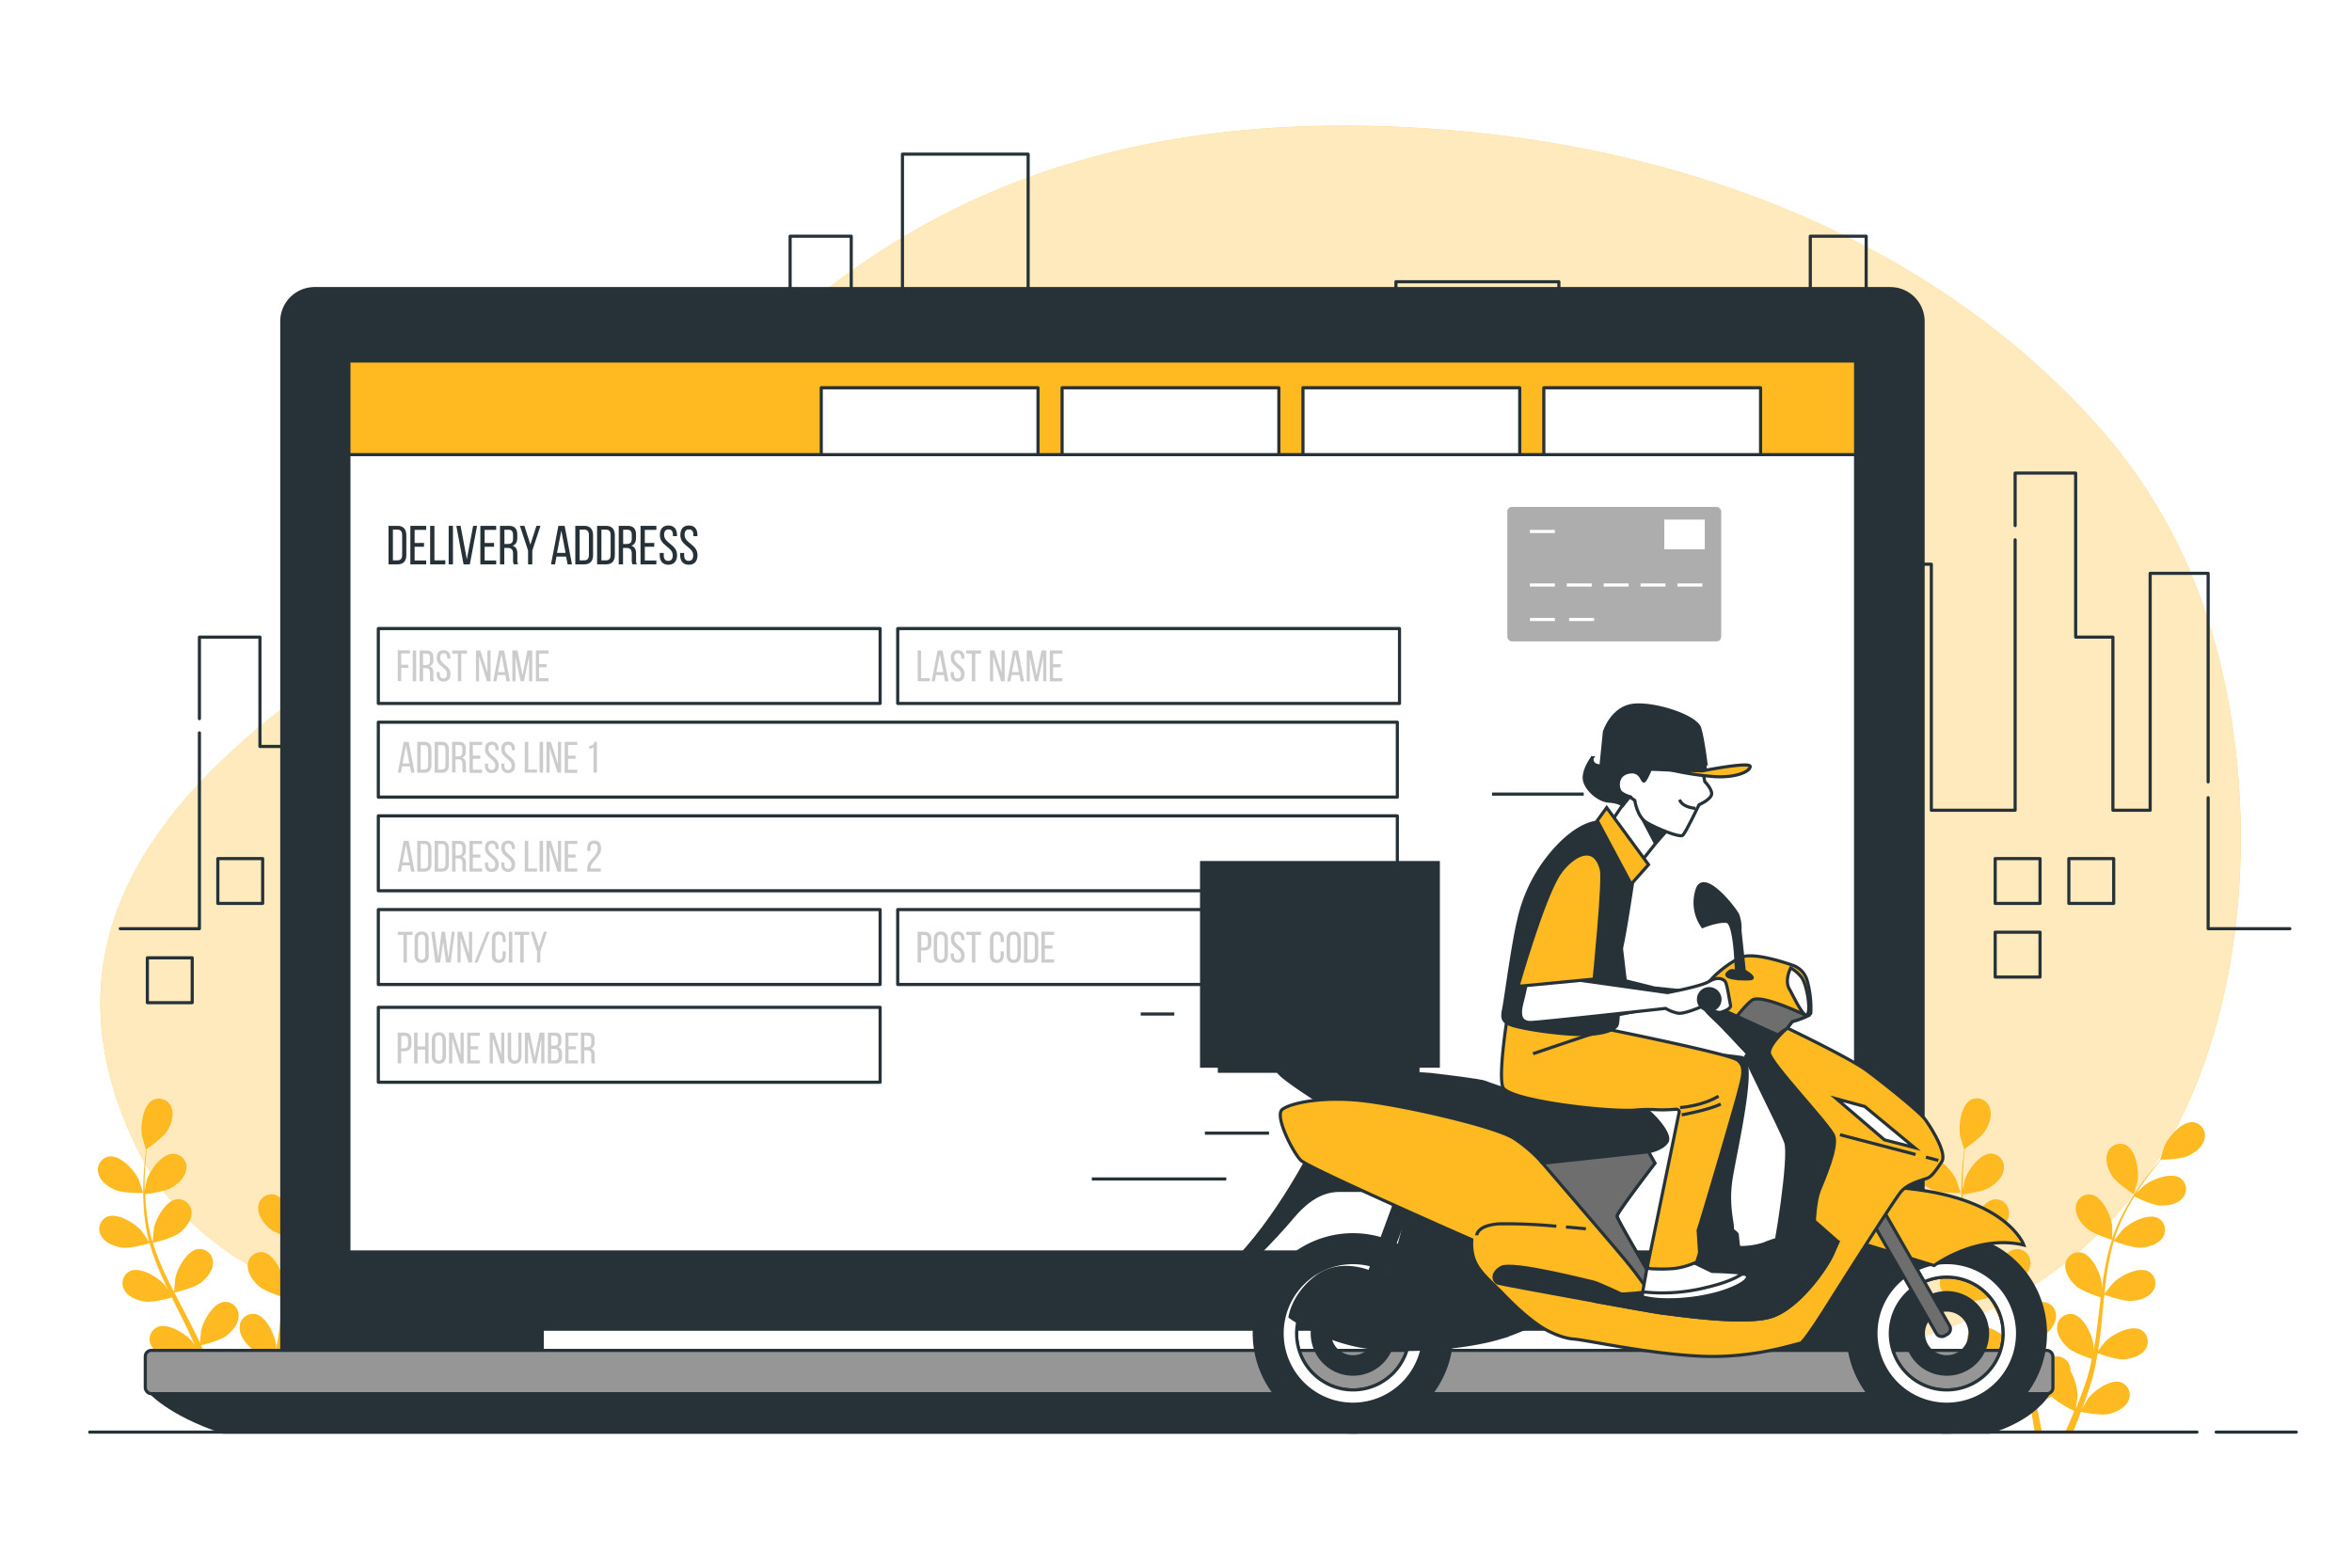 <svg class="animated" id="freepik_stories-delivery-address" xmlns="http://www.w3.org/2000/svg" viewBox="0 0 750 500" version="1.1" xmlns:xlink="http://www.w3.org/1999/xlink" xmlns:svgjs="http://svgjs.com/svgjs"><style>svg#freepik_stories-delivery-address:not(.animated) .animable {opacity: 0;}svg#freepik_stories-delivery-address.animated #freepik--background-simple--inject-13 {animation: 1s 1 forwards cubic-bezier(.36,-0.01,.5,1.38) zoomIn;animation-delay: 0s;}svg#freepik_stories-delivery-address.animated #freepik--Buildings--inject-13 {animation: 1s 1 forwards cubic-bezier(.36,-0.01,.5,1.38) fadeIn;animation-delay: 0s;}svg#freepik_stories-delivery-address.animated #freepik--Plants--inject-13 {animation: 1s 1 forwards cubic-bezier(.36,-0.01,.5,1.38) slideLeft;animation-delay: 0s;}svg#freepik_stories-delivery-address.animated #freepik--Device--inject-13 {animation: 1s 1 forwards cubic-bezier(.36,-0.01,.5,1.38) zoomOut;animation-delay: 0s;}svg#freepik_stories-delivery-address.animated #freepik--Character--inject-13 {animation: 1s 1 forwards cubic-bezier(.36,-0.01,.5,1.38) lightSpeedLeft;animation-delay: 0s;}svg#freepik_stories-delivery-address.animated #freepik--Floor--inject-13 {animation: 1s 1 forwards cubic-bezier(.36,-0.01,.5,1.38) lightSpeedRight;animation-delay: 0s;}            @keyframes zoomIn {                0% {                    opacity: 0;                    transform: scale(0.5);                }                100% {                    opacity: 1;                    transform: scale(1);                }            }                    @keyframes fadeIn {                0% {                    opacity: 0;                }                100% {                    opacity: 1;                }            }                    @keyframes slideLeft {                0% {                    opacity: 0;                    transform: translateX(-30px);                }                100% {                    opacity: 1;                    transform: translateX(0);                }            }                    @keyframes zoomOut {                0% {                    opacity: 0;                    transform: scale(1.5);                }                100% {                    opacity: 1;                    transform: scale(1);                }            }                    @keyframes lightSpeedLeft {              from {                transform: translate3d(-50%, 0, 0) skewX(20deg);                opacity: 0;              }              60% {                transform: skewX(-10deg);                opacity: 1;              }              80% {                transform: skewX(2deg);              }              to {                opacity: 1;                transform: translate3d(0, 0, 0);              }            }                    @keyframes lightSpeedRight {              from {                transform: translate3d(50%, 0, 0) skewX(-20deg);                opacity: 0;              }              60% {                transform: skewX(10deg);                opacity: 1;              }              80% {                transform: skewX(-2deg);              }              to {                opacity: 1;                transform: translate3d(0, 0, 0);              }            }        </style><g id="freepik--background-simple--inject-13" style="transform-origin: 373.266px 237.44px 0px;" class="animable"><path d="M704,197.43a169.29,169.29,0,0,0-33.21-59.53C619.5,79.11,544,49.33,467.73,42c-192-18.38-242.91,99.57-278.21,121.27C120.61,205.65-6.57,262,43.32,365.52c27.53,57.09,108.39,62.17,163,62.52,159.31,1,180.75-22.47,265.51-3.07s170.64,14.24,215-53.13C718.41,323.88,721.3,250.93,704,197.43Z" style="fill: rgb(255, 185, 33); transform-origin: 373.266px 237.44px 0px;" id="elc1z5cxzpg5o" class="animable"></path><g id="elycze6i5j4ml"><path d="M704,197.43a169.29,169.29,0,0,0-33.21-59.53C619.5,79.11,544,49.33,467.73,42c-192-18.38-242.91,99.57-278.21,121.27C120.61,205.65-6.57,262,43.32,365.52c27.53,57.09,108.39,62.17,163,62.52,159.31,1,180.75-22.47,265.51-3.07s170.64,14.24,215-53.13C718.41,323.88,721.3,250.93,704,197.43Z" style="fill: rgb(255, 255, 255); opacity: 0.7; transform-origin: 373.266px 237.44px 0px;" class="animable"></path></g></g><g id="freepik--Buildings--inject-13" style="transform-origin: 384.265px 184.48px 0px;" class="animable"><polyline points="704.13 254.43 704.13 296.2 730.18 296.2" style="fill: none; stroke: rgb(38, 50, 56); stroke-linecap: round; stroke-linejoin: round; transform-origin: 717.155px 275.315px 0px;" id="elmtytph8opni" class="animable"></polyline><polyline points="642.58 167.63 642.58 150.89 661.88 150.89 661.88 203.2 673.76 203.2 673.76 258.42 685.64 258.42 685.64 182.86 704.13 182.86 704.13 249.38" style="fill: none; stroke: rgb(38, 50, 56); stroke-linecap: round; stroke-linejoin: round; transform-origin: 673.355px 204.655px 0px;" id="elzlnc10qhas" class="animable"></polyline><polyline points="63.59 229.2 63.59 203.2 82.89 203.2 82.89 238.07 102.19 238.07 102.19 177.04 146.73 177.04 146.73 232.26 186.81 232.26 186.81 159.61 219.47 159.61 219.47 229.36 251.95 229.36 251.95 75.33 271.44 75.33 271.44 139.26 287.77 139.26 287.77 49.17 327.85 49.17 327.85 238.07 381.3 238.07 381.3 113.11 415.44 113.11 415.44 185.76 445.13 185.76 445.13 89.86 497.09 89.86 497.09 194.48 523.82 194.48 523.82 133.45 544.6 133.45 544.6 174.14 565.38 174.14 565.38 124.73 577.26 124.73 577.26 75.33 595.08 75.33 595.08 215.66 611.36 215.66 611.36 179.95 615.86 179.95 615.86 258.42 642.58 258.42 642.58 172.17" style="fill: none; stroke: rgb(38, 50, 56); stroke-linecap: round; stroke-linejoin: round; transform-origin: 353.085px 153.795px 0px;" id="elavtggnp9hl5" class="animable"></polyline><polyline points="38.35 296.2 63.59 296.2 63.59 233.74" style="fill: none; stroke: rgb(38, 50, 56); stroke-linecap: round; stroke-linejoin: round; transform-origin: 50.97px 264.97px 0px;" id="el3feoqtp29ym" class="animable"></polyline><rect x="636.22" y="273.84" width="14.3" height="14.3" style="fill: none; stroke: rgb(38, 50, 56); stroke-linecap: round; stroke-linejoin: round; transform-origin: 643.37px 280.99px 0px;" id="elkrd1kf0qwsp" class="animable"></rect><rect x="659.71" y="273.84" width="14.3" height="14.3" style="fill: none; stroke: rgb(38, 50, 56); stroke-linecap: round; stroke-linejoin: round; transform-origin: 666.86px 280.99px 0px;" id="ele6sd250xa9p" class="animable"></rect><rect x="69.46" y="273.84" width="14.3" height="14.3" style="fill: none; stroke: rgb(38, 50, 56); stroke-linecap: round; stroke-linejoin: round; transform-origin: 76.61px 280.99px 0px;" id="elxxivsa0p6c" class="animable"></rect><rect x="46.99" y="305.49" width="14.3" height="14.3" style="fill: none; stroke: rgb(38, 50, 56); stroke-linecap: round; stroke-linejoin: round; transform-origin: 54.14px 312.64px 0px;" id="el66wt6w7gg59" class="animable"></rect><rect x="636.22" y="297.32" width="14.3" height="14.3" style="fill: none; stroke: rgb(38, 50, 56); stroke-linecap: round; stroke-linejoin: round; transform-origin: 643.37px 304.47px 0px;" id="elgwiw268fpyd" class="animable"></rect></g><g id="freepik--Plants--inject-13" style="transform-origin: 367.17px 403.573px 0px;" class="animable"><path d="M616.21,379.5c2.6,1.14,8.95,1,9,1s-1.37-4.16-1.49-4.41c-1.39-2.91-5.8-7.73-9.39-7.24a4.28,4.28,0,0,0-3.44,5.36C611.45,376.69,614,378.53,616.21,379.5Z" style="fill: rgb(255, 185, 33); transform-origin: 617.974px 374.66px 0px;" id="elkq7idwmmzma" class="animable"></path><path d="M618.4,397.9c2.7.4,8.37-1.25,8.82-1.38a74.48,74.48,0,0,0,3.44,9.51c.78,1.81,1.62,3.6,2.48,5.39-.51-.76-1-1.43-1.06-1.52-2.11-2.44-7.63-5.92-11-4.51a4.28,4.28,0,0,0-1.9,6.09c1.23,2.24,4.17,3.35,6.56,3.69s7.29-.95,8.57-1.31c.34.68.67,1.37,1,2.05,1.65,3.27,3.3,6.52,4.82,9.77.54,1.14,1,2.28,1.52,3.43-.46-.68-.86-1.24-.92-1.32-2.12-2.44-7.64-5.92-11-4.51a4.29,4.29,0,0,0-1.9,6.09c1.23,2.24,4.18,3.34,6.56,3.69s6.82-.82,8.34-1.25c.47,1.19.94,2.38,1.34,3.55.26.8.56,1.56.77,2.38s.45,1.62.67,2.41c.37,1.55.76,3.14,1.09,4.66.23,1.05.43,2.06.64,3.08-.52-1.15-1.59-3.36-1.7-3.54-1.72-2.74-6.65-7-10.16-6.12a4.3,4.3,0,0,0-2.8,5.73c.88,2.4,3.63,3.94,5.93,4.65,2.55.77,8.17.06,8.88,0,.33,1.68.64,3.32.91,4.87.21,1.15.39,2.25.56,3.31h2.25c-.21-1.18-.44-2.41-.7-3.7-.33-1.71-.73-3.53-1.15-5.4a42.92,42.92,0,0,0,4.95-2.32c1.86,2,6.6,4.35,7.22,4.65-.65,1.59-1.29,3.13-1.92,4.57l-1,2.2H661c.19-.45.38-.9.57-1.37.66-1.61,1.34-3.34,2-5.13.68.14,6.25,1.28,8.85.69,2.35-.53,5.2-1.86,6.26-4.19a4.29,4.29,0,0,0-2.37-5.92c-3.43-1.15-8.67,2.74-10.58,5.34-.12.16-1.16,2-1.8,3.11.27-.74.55-1.44.82-2.2.55-1.49,1-3,1.6-4.62.23-.79.47-1.58.71-2.39s.43-1.67.65-2.51c.46-2,.84-4,1.18-6,1.3.48,6,2.1,8.39,1.93s5.43-1.05,6.83-3.19a4.29,4.29,0,0,0-1.44-6.21c-3.22-1.66-9,1.4-11.28,3.68-.14.14-1.6,2-2.38,3,.19-1.23.39-2.44.54-3.69.45-3.59.78-7.23,1.14-10.87.11-1.11.23-2.22.35-3.33.46.17,6,2.22,8.68,2,2.4-.16,5.43-1,6.82-3.19a4.28,4.28,0,0,0-1.44-6.21c-3.22-1.66-9,1.4-11.27,3.68-.18.17-2.27,2.79-2.77,3.49.25-2.45.53-4.88.91-7.27a75.62,75.62,0,0,1,2.08-9.56c.22.08,6,2.25,8.73,2.05,2.41-.16,5.43-1.05,6.83-3.19a4.29,4.29,0,0,0-1.44-6.21c-3.22-1.66-9,1.4-11.28,3.68-.18.18-2.43,3-2.8,3.54,0-.18.09-.37.14-.55a55.73,55.73,0,0,1,3.79-9.05c.82-1.61,1.7-3.1,2.58-4.54,1,.52,5.75,2.81,8.27,2.91s5.51-.45,7.13-2.43a4.28,4.28,0,0,0-.74-6.33c-3-2-9.09.41-11.61,2.42-.14.11-1.42,1.38-2.33,2.32.41-.64.82-1.31,1.22-1.92,1.52-2.28,3.05-4.27,4.41-6,.79-1,1.52-1.87,2.21-2.69,1.27,0,6.39-.18,8.63-1.23s4.68-2.94,5.21-5.44a4.28,4.28,0,0,0-3.58-5.27c-3.6-.39-7.87,4.54-9.19,7.49-.11.26-1.43,4.45-1.37,4.45H689c-.68.78-1.4,1.61-2.17,2.54-1.41,1.73-3,3.7-4.55,5.95a76.32,76.32,0,0,0-4.72,7.52,55.29,55.29,0,0,0-4,9.08s0,.08,0,.11c0-1.06,0-4-.05-4.25-.42-3.2-3.11-9.15-6.66-9.81a4.27,4.27,0,0,0-4.94,4c-.21,2.54,1.63,5.09,3.43,6.7,2,1.81,7.67,3.57,8.12,3.71a74.64,74.64,0,0,0-2.38,9.83c-.35,1.94-.64,3.9-.9,5.87,0-.92,0-1.74,0-1.85-.41-3.21-3.1-9.16-6.66-9.82a4.29,4.29,0,0,0-4.94,4c-.21,2.55,1.64,5.1,3.44,6.71s6.6,3.22,7.87,3.63c-.09.75-.19,1.51-.28,2.26-.44,3.64-.86,7.26-1.37,10.81-.19,1.25-.41,2.47-.63,3.69,0-.81,0-1.5-.05-1.6-.41-3.2-3.1-9.15-6.66-9.81a4.28,4.28,0,0,0-4.94,4c-.21,2.54,1.64,5.09,3.44,6.7s6.14,3.07,7.64,3.56c-.26,1.24-.52,2.49-.83,3.69-.24.81-.4,1.61-.68,2.42s-.51,1.59-.77,2.37c-.54,1.5-1.09,3-1.66,4.49-.39,1-.77,2-1.16,2.92.19-1.24.53-3.68.53-3.88a16.64,16.64,0,0,0-2.23-8.1,5,5,0,0,0-.06-.94,4.29,4.29,0,0,0-5.24-3.64c-3.49.93-5.71,7.07-5.88,10.3,0,.19.12,2.27.22,3.58-.18-.76-.34-1.5-.53-2.28-.37-1.55-.78-3.08-1.22-4.73-.23-.79-.48-1.59-.72-2.4s-.56-1.62-.85-2.44c-.69-1.89-1.48-3.78-2.32-5.66,1.35-.32,6.14-1.54,8.07-3s3.94-3.87,3.93-6.43a4.29,4.29,0,0,0-4.63-4.38c-3.6.39-6.72,6.12-7.37,9.29,0,.19-.26,2.52-.35,3.8-.51-1.13-1-2.26-1.58-3.38-1.61-3.24-3.34-6.47-5-9.69l-1.55-3c.49-.11,6.21-1.44,8.37-3.1,1.91-1.47,3.94-3.87,3.93-6.42a4.29,4.29,0,0,0-4.63-4.39c-3.6.39-6.72,6.12-7.37,9.29,0,.24-.36,3.58-.39,4.44-1.13-2.19-2.24-4.37-3.25-6.57a75.38,75.38,0,0,1-3.53-9.12c.22-.05,6.21-1.41,8.41-3.11,1.92-1.46,3.95-3.87,3.93-6.42a4.28,4.28,0,0,0-4.63-4.39c-3.59.39-6.72,6.12-7.37,9.29,0,.25-.37,3.85-.39,4.5,0-.18-.13-.36-.18-.54a54.63,54.63,0,0,1-1.83-9.63c-.21-1.8-.3-3.53-.35-5.22,1.14-.13,6.34-.83,8.5-2.13s4.35-3.42,4.61-6a4.29,4.29,0,0,0-4.12-4.87c-3.62,0-7.35,5.35-8.35,8.43,0,.16-.41,1.92-.66,3.21,0-.76,0-1.55,0-2.27,0-2.74.18-5.25.35-7.47.11-1.26.23-2.39.36-3.46,1.05-.72,5.23-3.67,6.52-5.78s2.28-5,1.35-7.42a4.29,4.29,0,0,0-5.9-2.42c-3.21,1.66-4.06,8.14-3.53,11.32,0,.28,1.26,4.5,1.32,4.47l.06-.05c-.14,1-.28,2.12-.41,3.32-.22,2.22-.45,4.73-.51,7.48a77.05,77.05,0,0,0,.21,8.87,55.76,55.76,0,0,0,1.64,9.79s0,.08,0,.12c-.57-.9-2.25-3.34-2.4-3.52-2.11-2.44-7.63-5.92-11-4.51a4.29,4.29,0,0,0-1.9,6.09C613.07,396.45,616,397.55,618.4,397.9Z" style="fill: rgb(255, 185, 33); transform-origin: 657.272px 403.553px 0px;" id="elxcetb7v582n" class="animable"></path><path d="M680.47,380.9s1.15-4.22,1.19-4.5c.45-3.2-.57-9.65-3.83-11.22a4.28,4.28,0,0,0-5.83,2.58c-.87,2.4.23,5.35,1.55,7.37C675.09,377.51,680.46,380.9,680.47,380.9Z" style="fill: rgb(255, 185, 33); transform-origin: 676.725px 372.851px 0px;" id="el28by6zluf9m" class="animable"></path><path d="M36.68,379.5c2.6,1.14,9,1,9,1s-1.37-4.16-1.49-4.41c-1.39-2.91-5.8-7.73-9.39-7.24a4.27,4.27,0,0,0-3.43,5.36C31.92,376.69,34.47,378.53,36.68,379.5Z" style="fill: rgb(255, 185, 33); transform-origin: 38.447px 374.66px 0px;" id="elbpsn82iqdgw" class="animable"></path><path d="M38.88,397.9c2.69.4,8.36-1.25,8.81-1.38A76,76,0,0,0,51.13,406c.78,1.81,1.62,3.6,2.49,5.39-.52-.76-1-1.43-1.06-1.52-2.12-2.44-7.64-5.92-11-4.51a4.29,4.29,0,0,0-1.9,6.09c1.23,2.24,4.18,3.35,6.56,3.69s7.29-.95,8.57-1.31c.34.68.67,1.37,1,2.05,1.64,3.27,3.29,6.52,4.81,9.77.54,1.14,1,2.28,1.52,3.43-.46-.68-.85-1.24-.92-1.32-2.12-2.44-7.64-5.92-11-4.51a4.29,4.29,0,0,0-1.9,6.09c1.23,2.24,4.18,3.34,6.57,3.69s6.81-.82,8.33-1.25c.47,1.19.94,2.38,1.34,3.55.26.8.56,1.56.77,2.38s.45,1.62.67,2.41c.37,1.55.77,3.14,1.09,4.66.23,1.05.44,2.06.64,3.08-.52-1.15-1.59-3.36-1.7-3.54-1.72-2.74-6.65-7-10.16-6.12A4.29,4.29,0,0,0,53.14,444c.87,2.4,3.62,3.94,5.93,4.65,2.54.77,8.16.06,8.87,0,.33,1.68.65,3.32.92,4.87.2,1.15.38,2.25.55,3.31h2.26c-.22-1.18-.45-2.41-.71-3.7-.33-1.71-.72-3.53-1.14-5.4a43.91,43.91,0,0,0,4.94-2.32c1.86,2,6.6,4.35,7.22,4.65-.65,1.59-1.29,3.13-1.92,4.57-.33.76-.66,1.48-1,2.2h2.38c.19-.45.38-.9.57-1.37.67-1.61,1.34-3.34,2-5.13.68.14,6.25,1.28,8.85.69,2.35-.53,5.2-1.86,6.26-4.19a4.28,4.28,0,0,0-2.37-5.92c-3.43-1.15-8.66,2.74-10.58,5.34-.12.16-1.16,2-1.8,3.11.28-.74.55-1.44.82-2.2.55-1.49,1-3,1.6-4.62.23-.79.47-1.58.71-2.39s.43-1.67.65-2.51c.47-2,.84-4,1.18-6,1.31.48,6,2.1,8.39,1.93s5.43-1.05,6.83-3.19a4.28,4.28,0,0,0-1.44-6.21c-3.22-1.66-9,1.4-11.28,3.68-.14.14-1.6,2-2.38,3,.19-1.23.39-2.44.54-3.69.45-3.59.79-7.23,1.14-10.87.11-1.11.23-2.22.35-3.33.46.17,6,2.22,8.68,2,2.41-.16,5.43-1,6.82-3.19a4.28,4.28,0,0,0-1.44-6.21c-3.21-1.66-9,1.4-11.27,3.68-.17.17-2.27,2.79-2.77,3.49.26-2.45.54-4.88.91-7.27a75.62,75.62,0,0,1,2.09-9.56c.21.08,5.95,2.25,8.73,2.05,2.4-.16,5.43-1.05,6.82-3.19a4.29,4.29,0,0,0-1.44-6.21c-3.22-1.66-9,1.4-11.27,3.68-.18.18-2.44,3-2.81,3.54.05-.18.09-.37.14-.55a55.73,55.73,0,0,1,3.79-9.05c.82-1.61,1.7-3.1,2.59-4.54,1,.52,5.75,2.81,8.26,2.91s5.51-.45,7.14-2.43a4.29,4.29,0,0,0-.75-6.33c-3-2-9.09.41-11.61,2.42-.14.11-1.41,1.38-2.33,2.32.41-.64.82-1.31,1.23-1.92,1.51-2.28,3-4.27,4.4-6,.79-1,1.52-1.87,2.21-2.69,1.27,0,6.39-.18,8.63-1.23s4.68-2.94,5.21-5.44a4.28,4.28,0,0,0-3.58-5.27c-3.6-.39-7.87,4.54-9.19,7.49-.11.26-1.43,4.45-1.36,4.45h.07c-.68.78-1.4,1.61-2.17,2.54-1.41,1.73-3,3.7-4.55,5.95A78.24,78.24,0,0,0,98,385.83a55.29,55.29,0,0,0-4,9.08l0,.11c0-1.06,0-4-.06-4.25-.42-3.2-3.1-9.15-6.66-9.81a4.27,4.27,0,0,0-4.94,4c-.21,2.54,1.64,5.09,3.44,6.7,2,1.81,7.66,3.57,8.11,3.71a76.25,76.25,0,0,0-2.38,9.83c-.35,1.94-.63,3.9-.9,5.87,0-.92,0-1.74,0-1.85-.42-3.21-3.11-9.16-6.67-9.82a4.29,4.29,0,0,0-4.94,4c-.2,2.55,1.64,5.1,3.44,6.71s6.6,3.22,7.87,3.63c-.09.75-.19,1.51-.28,2.26-.44,3.64-.85,7.26-1.37,10.81-.18,1.25-.41,2.47-.63,3.69,0-.81,0-1.5,0-1.6-.42-3.2-3.11-9.15-6.66-9.81a4.27,4.27,0,0,0-4.94,4c-.21,2.54,1.63,5.09,3.43,6.7s6.14,3.07,7.65,3.56c-.27,1.24-.53,2.49-.84,3.69-.23.81-.4,1.61-.68,2.42s-.51,1.59-.77,2.37c-.54,1.5-1.09,3-1.66,4.49-.38,1-.77,2-1.16,2.92.2-1.24.53-3.68.53-3.88a16.64,16.64,0,0,0-2.23-8.1,5,5,0,0,0-.06-.94,4.28,4.28,0,0,0-5.23-3.64c-3.5.93-5.72,7.07-5.88,10.3,0,.19.11,2.27.21,3.58-.18-.76-.34-1.5-.53-2.28-.37-1.55-.78-3.08-1.21-4.73-.24-.79-.48-1.59-.73-2.4s-.56-1.62-.84-2.44c-.69-1.89-1.49-3.78-2.33-5.66,1.36-.32,6.15-1.54,8.07-3s3.95-3.87,3.93-6.43a4.29,4.29,0,0,0-4.63-4.38c-3.6.39-6.72,6.12-7.37,9.29,0,.19-.26,2.52-.35,3.8-.51-1.13-1-2.26-1.58-3.38-1.61-3.24-3.33-6.47-5-9.69-.53-1-1-2-1.55-3,.48-.11,6.2-1.44,8.36-3.1,1.91-1.47,4-3.87,3.93-6.42a4.29,4.29,0,0,0-4.63-4.39c-3.6.39-6.72,6.12-7.37,9.29-.05.24-.35,3.58-.39,4.44-1.13-2.19-2.24-4.37-3.25-6.57a75.38,75.38,0,0,1-3.53-9.12c.23-.05,6.21-1.41,8.41-3.11,1.92-1.46,3.95-3.87,3.93-6.42a4.28,4.28,0,0,0-4.62-4.39c-3.6.39-6.72,6.12-7.38,9.29-.05.25-.37,3.85-.38,4.5-.06-.18-.14-.36-.19-.54a55.56,55.56,0,0,1-1.83-9.63c-.2-1.8-.3-3.53-.35-5.22,1.14-.13,6.35-.83,8.5-2.13s4.35-3.42,4.61-6A4.29,4.29,0,0,0,55.12,368c-3.61,0-7.35,5.35-8.34,8.43-.06.16-.42,1.92-.67,3.21,0-.76,0-1.55,0-2.27,0-2.74.17-5.25.35-7.47.1-1.26.23-2.39.35-3.46,1-.72,5.24-3.67,6.52-5.78s2.29-5,1.35-7.42a4.29,4.29,0,0,0-5.9-2.42c-3.21,1.66-4.06,8.14-3.53,11.32.05.28,1.26,4.5,1.32,4.47l.06-.05c-.14,1-.28,2.12-.41,3.32-.22,2.22-.45,4.73-.51,7.48a77.05,77.05,0,0,0,.21,8.87A55.8,55.8,0,0,0,47.54,396l0,.12c-.57-.9-2.24-3.34-2.39-3.52-2.12-2.44-7.64-5.92-11-4.51a4.29,4.29,0,0,0-1.9,6.09C33.54,396.45,36.49,397.55,38.88,397.9Z" style="fill: rgb(255, 185, 33); transform-origin: 77.607px 403.613px 0px;" id="el4n8yvu4sunt" class="animable"></path><path d="M100.94,380.9c.06,0,1.16-4.22,1.19-4.5.45-3.2-.57-9.65-3.83-11.22a4.28,4.28,0,0,0-5.83,2.58c-.87,2.4.24,5.35,1.55,7.37C95.56,377.51,100.94,380.9,100.94,380.9Z" style="fill: rgb(255, 185, 33); transform-origin: 97.196px 372.851px 0px;" id="el680l0iojcze" class="animable"></path></g><g id="freepik--Device--inject-13" style="transform-origin: 350.48px 274.405px 0px;" class="animable"><path d="M100.32,92.05H602.77a10.46,10.46,0,0,1,10.46,10.46V431.76a0,0,0,0,1,0,0H89.86a0,0,0,0,1,0,0V102.51A10.46,10.46,0,0,1,100.32,92.05Z" style="fill: rgb(38, 50, 56); stroke: rgb(38, 50, 56); stroke-miterlimit: 10; transform-origin: 351.545px 261.905px 0px;" id="el3qu139zdxuf" class="animable"></path><rect x="111.25" y="115.13" width="480.46" height="284.18" style="fill: rgb(255, 255, 255); stroke: rgb(38, 50, 56); stroke-linecap: round; stroke-linejoin: round; transform-origin: 351.48px 257.22px 0px;" id="elvfd9ntg7crr" class="animable"></rect><rect x="120.64" y="200.47" width="160.01" height="23.89" style="fill: rgb(255, 255, 255); stroke: rgb(38, 50, 56); stroke-linecap: round; stroke-linejoin: round; transform-origin: 200.645px 212.415px 0px;" id="elrml57nmnm4p" class="animable"></rect><rect x="120.64" y="321.28" width="160.01" height="23.89" style="fill: rgb(255, 255, 255); stroke: rgb(38, 50, 56); stroke-linecap: round; stroke-linejoin: round; transform-origin: 200.645px 333.225px 0px;" id="elbc8tjb7zka5" class="animable"></rect><rect x="286.26" y="200.47" width="160.01" height="23.89" style="fill: rgb(255, 255, 255); stroke: rgb(38, 50, 56); stroke-linecap: round; stroke-linejoin: round; transform-origin: 366.265px 212.415px 0px;" id="elkjeuwzjwiib" class="animable"></rect><rect x="120.64" y="290.1" width="160.01" height="23.89" style="fill: rgb(255, 255, 255); stroke: rgb(38, 50, 56); stroke-linecap: round; stroke-linejoin: round; transform-origin: 200.645px 302.045px 0px;" id="elafd8po8kg5" class="animable"></rect><rect x="286.26" y="290.1" width="160.01" height="23.89" style="fill: rgb(255, 255, 255); stroke: rgb(38, 50, 56); stroke-linecap: round; stroke-linejoin: round; transform-origin: 366.265px 302.045px 0px;" id="el6ap4egm5wv5" class="animable"></rect><rect x="120.64" y="230.34" width="324.94" height="23.89" style="fill: rgb(255, 255, 255); stroke: rgb(38, 50, 56); stroke-linecap: round; stroke-linejoin: round; transform-origin: 283.11px 242.285px 0px;" id="el0wb3zisubi8" class="animable"></rect><rect x="120.64" y="260.21" width="324.94" height="23.89" style="fill: rgb(255, 255, 255); stroke: rgb(38, 50, 56); stroke-linecap: round; stroke-linejoin: round; transform-origin: 283.11px 272.155px 0px;" id="elrm71bh3vpi" class="animable"></rect><path d="M126.78,167.71c1.91,0,2.79,1.16,2.79,3.06V177c0,1.87-.88,3-2.79,3H123.9V167.71Zm0,11c1,0,1.46-.62,1.46-1.74v-6.32c0-1.12-.48-1.73-1.48-1.73h-1.47v9.79Z" style="fill: rgb(38, 50, 56); transform-origin: 126.735px 173.855px 0px;" id="elf1z4q9n7yk" class="animable"></path><path d="M135.21,173.15v1.23h-3v4.37h3.69V180h-5.05V167.71h5.05V169h-3.69v4.19Z" style="fill: rgb(38, 50, 56); transform-origin: 133.375px 173.855px 0px;" id="elivr1xs8f7w" class="animable"></path><path d="M137.16,180V167.71h1.37v11H142V180Z" style="fill: rgb(38, 50, 56); transform-origin: 139.58px 173.855px 0px;" id="elnsh7flllukd" class="animable"></path><path d="M144.44,167.71V180h-1.37V167.71Z" style="fill: rgb(38, 50, 56); transform-origin: 143.755px 173.855px 0px;" id="el8v67lhwj7gk" class="animable"></path><path d="M146.87,167.71l2,10.69,2-10.69h1.26L149.82,180h-2l-2.31-12.28Z" style="fill: rgb(38, 50, 56); transform-origin: 148.82px 173.855px 0px;" id="el3x0o1tnbf4s" class="animable"></path><path d="M157.54,173.15v1.23h-3v4.37h3.68V180h-5.05V167.71h5.05V169h-3.68v4.19Z" style="fill: rgb(38, 50, 56); transform-origin: 155.695px 173.855px 0px;" id="el4ybndqxgeb" class="animable"></path><path d="M162.22,167.71c1.93,0,2.73,1,2.73,2.81v1c0,1.35-.47,2.19-1.52,2.53,1.12.33,1.54,1.24,1.54,2.56v1.91a3,3,0,0,0,.25,1.47h-1.39a3.16,3.16,0,0,1-.23-1.49v-1.93c0-1.38-.65-1.82-1.79-1.82h-1V180h-1.37V167.71Zm-.35,5.79c1.08,0,1.73-.35,1.73-1.68v-1.18c0-1.1-.4-1.68-1.42-1.68h-1.33v4.54Z" style="fill: rgb(38, 50, 56); transform-origin: 162.33px 173.855px 0px;" id="elfl8l0x6wcf4" class="animable"></path><path d="M168.39,175.59l-2.6-7.88h1.43l1.91,6,1.93-6h1.29l-2.61,7.88V180h-1.35Z" style="fill: rgb(38, 50, 56); transform-origin: 169.07px 173.855px 0px;" id="elnvu2m6b53m" class="animable"></path><path d="M177.44,177.52,177,180H175.7l2.35-12.28h2L182.39,180H181l-.48-2.47Zm.17-1.18h2.74L179,169.26Z" style="fill: rgb(38, 50, 56); transform-origin: 179.045px 173.86px 0px;" id="elhpv0aq0og2o" class="animable"></path><path d="M186.33,167.71c1.91,0,2.79,1.16,2.79,3.06V177c0,1.87-.88,3-2.79,3h-2.88V167.71Zm0,11c1,0,1.46-.62,1.46-1.74v-6.32c0-1.12-.47-1.73-1.47-1.73h-1.48v9.79Z" style="fill: rgb(38, 50, 56); transform-origin: 186.285px 173.855px 0px;" id="el04cqy7cl35k" class="animable"></path><path d="M193.27,167.71c1.92,0,2.79,1.16,2.79,3.06V177c0,1.87-.87,3-2.79,3H190.4V167.71Zm0,11c1,0,1.45-.62,1.45-1.74v-6.32c0-1.12-.47-1.73-1.47-1.73h-1.47v9.79Z" style="fill: rgb(38, 50, 56); transform-origin: 193.23px 173.855px 0px;" id="elx80gpdd8lcg" class="animable"></path><path d="M200.08,167.71c1.93,0,2.73,1,2.73,2.81v1c0,1.35-.47,2.19-1.52,2.53,1.12.33,1.54,1.24,1.54,2.56v1.91a3,3,0,0,0,.25,1.47h-1.39a3.16,3.16,0,0,1-.23-1.49v-1.93c0-1.38-.65-1.82-1.79-1.82h-1V180h-1.37V167.71Zm-.35,5.79c1.08,0,1.73-.35,1.73-1.68v-1.18c0-1.1-.4-1.68-1.42-1.68h-1.33v4.54Z" style="fill: rgb(38, 50, 56); transform-origin: 200.19px 173.855px 0px;" id="el45uwh495gyf" class="animable"></path><path d="M208.62,173.15v1.23h-3v4.37h3.68V180h-5.05V167.71h5.05V169h-3.68v4.19Z" style="fill: rgb(38, 50, 56); transform-origin: 206.775px 173.855px 0px;" id="elv0ybbys6f0f" class="animable"></path><path d="M215.88,170.66V171h-1.3v-.4c0-1.11-.42-1.75-1.4-1.75s-1.41.64-1.41,1.73c0,2.76,4.13,3,4.13,6.47,0,1.86-.9,3.07-2.77,3.07s-2.76-1.21-2.76-3.07v-.7h1.28v.77c0,1.11.46,1.76,1.44,1.76s1.44-.65,1.44-1.76c0-2.73-4.11-3-4.11-6.45,0-1.89.88-3.07,2.72-3.07S215.88,168.8,215.88,170.66Z" style="fill: rgb(38, 50, 56); transform-origin: 213.135px 173.86px 0px;" id="eluqyr65s54c" class="animable"></path><path d="M222.4,170.66V171h-1.3v-.4c0-1.11-.42-1.75-1.4-1.75s-1.4.64-1.4,1.73c0,2.76,4.12,3,4.12,6.47,0,1.86-.9,3.07-2.77,3.07s-2.76-1.21-2.76-3.07v-.7h1.28v.77c0,1.11.46,1.76,1.44,1.76s1.44-.65,1.44-1.76c0-2.73-4.1-3-4.1-6.45,0-1.89.87-3.07,2.72-3.07S222.4,168.8,222.4,170.66Z" style="fill: rgb(38, 50, 56); transform-origin: 219.655px 173.86px 0px;" id="el951aggawodn" class="animable"></path><path d="M130.2,212v1h-2.26v4.25h-1.1v-9.83h3.91v1h-2.81V212Z" style="fill: rgb(204, 204, 204); transform-origin: 128.795px 212.335px 0px;" id="elyjxl3twe1af" class="animable"></path><path d="M132.71,207.46v9.83h-1.1v-9.83Z" style="fill: rgb(204, 204, 204); transform-origin: 132.16px 212.375px 0px;" id="el5wt6z5lxj9v" class="animable"></path><path d="M136,207.46c1.54,0,2.19.79,2.19,2.25v.8a1.84,1.84,0,0,1-1.22,2c.9.27,1.23,1,1.23,2.05v1.53a2.51,2.51,0,0,0,.2,1.18h-1.11a2.56,2.56,0,0,1-.18-1.2v-1.54c0-1.11-.52-1.46-1.43-1.46h-.77v4.2h-1.1v-9.83Zm-.28,4.63c.87,0,1.39-.28,1.39-1.34v-.94c0-.89-.32-1.35-1.14-1.35h-1.06v3.63Z" style="fill: rgb(204, 204, 204); transform-origin: 136.105px 212.355px 0px;" id="el0yhwyxpjf4q9" class="animable"></path><path d="M143.61,209.82v.27h-1v-.32c0-.89-.34-1.41-1.12-1.41s-1.12.52-1.12,1.39c0,2.2,3.29,2.42,3.29,5.18,0,1.49-.71,2.46-2.21,2.46s-2.21-1-2.21-2.46v-.56h1V215c0,.88.36,1.4,1.15,1.4s1.15-.52,1.15-1.4c0-2.19-3.28-2.4-3.28-5.17,0-1.51.7-2.45,2.17-2.45S143.61,208.33,143.61,209.82Z" style="fill: rgb(204, 204, 204); transform-origin: 141.45px 212.385px 0px;" id="elclujchgvkb4" class="animable"></path><path d="M146,217.29v-8.83h-1.81v-1h4.71v1h-1.82v8.83Z" style="fill: rgb(204, 204, 204); transform-origin: 146.545px 212.375px 0px;" id="eljexdz57saiq" class="animable"></path><path d="M152.77,217.29h-1v-9.83h1.39l2.27,7.1v-7.1h1v9.83h-1.14l-2.51-7.95Z" style="fill: rgb(204, 204, 204); transform-origin: 154.1px 212.375px 0px;" id="elf0l39fikx47" class="animable"></path><path d="M158.65,215.31l-.38,2h-1l1.88-9.83h1.59l1.88,9.83h-1.1l-.38-2Zm.14-.94H161l-1.11-5.67Z" style="fill: rgb(204, 204, 204); transform-origin: 159.945px 212.395px 0px;" id="elimlqin29zkk" class="animable"></path><path d="M167.08,217.27H166l-1.63-7.81v7.83h-1v-9.83H165l1.62,7.85,1.56-7.85h1.53v9.83h-1v-7.9Z" style="fill: rgb(204, 204, 204); transform-origin: 166.54px 212.375px 0px;" id="elpl5fah6ydjn" class="animable"></path><path d="M174.29,211.81v1h-2.4v3.49h3v1h-4v-9.83h4v1h-3v3.35Z" style="fill: rgb(204, 204, 204); transform-origin: 172.89px 212.385px 0px;" id="eltxq3u1wcrvk" class="animable"></path><path d="M292.64,217.29v-9.83h1.09v8.83h2.81v1Z" style="fill: rgb(204, 204, 204); transform-origin: 294.59px 212.375px 0px;" id="el5iwoahmqmex" class="animable"></path><path d="M298.47,215.31l-.38,2h-1l1.88-9.83h1.59l1.88,9.83h-1.1l-.37-2Zm.14-.94h2.19l-1.11-5.67Z" style="fill: rgb(204, 204, 204); transform-origin: 299.765px 212.395px 0px;" id="el3exlyweclqf" class="animable"></path><path d="M307.53,209.82v.27h-1v-.32c0-.89-.34-1.41-1.13-1.41s-1.12.52-1.12,1.39c0,2.2,3.3,2.42,3.3,5.18,0,1.49-.72,2.46-2.22,2.46s-2.2-1-2.2-2.46v-.56h1V215c0,.88.37,1.4,1.15,1.4s1.15-.52,1.15-1.4c0-2.19-3.28-2.4-3.28-5.17,0-1.51.7-2.45,2.18-2.45S307.53,208.33,307.53,209.82Z" style="fill: rgb(204, 204, 204); transform-origin: 305.37px 212.385px 0px;" id="elk8befnq6ak" class="animable"></path><path d="M309.92,217.29v-8.83h-1.81v-1h4.7v1H311v8.83Z" style="fill: rgb(204, 204, 204); transform-origin: 310.46px 212.375px 0px;" id="elcwvqnes7a2m" class="animable"></path><path d="M316.69,217.29h-1v-9.83h1.39l2.28,7.1v-7.1h1v9.83h-1.13l-2.52-7.95Z" style="fill: rgb(204, 204, 204); transform-origin: 318.025px 212.375px 0px;" id="elys3lo3ohx5" class="animable"></path><path d="M322.57,215.31l-.38,2h-1l1.88-9.83h1.59l1.88,9.83h-1.09l-.38-2Zm.14-.94h2.19l-1.11-5.67Z" style="fill: rgb(204, 204, 204); transform-origin: 323.865px 212.395px 0px;" id="el0936qfln8r5h" class="animable"></path><path d="M331,217.27H330l-1.63-7.81v7.83h-.95v-9.83h1.53l1.61,7.85,1.56-7.85h1.53v9.83h-1v-7.9Z" style="fill: rgb(204, 204, 204); transform-origin: 330.535px 212.375px 0px;" id="eltoox24yev9o" class="animable"></path><path d="M338.22,211.81v1h-2.4v3.49h2.94v1h-4v-9.83h4v1h-2.94v3.35Z" style="fill: rgb(204, 204, 204); transform-origin: 336.76px 212.385px 0px;" id="el2g46mi9cvn7" class="animable"></path><path d="M128.23,244.44l-.38,2h-1l1.89-9.82h1.58l1.88,9.82H131.1l-.38-2Zm.14-.94h2.19l-1.11-5.67Z" style="fill: rgb(204, 204, 204); transform-origin: 129.525px 241.53px 0px;" id="elsijmr79zk9b" class="animable"></path><path d="M135.35,236.6c1.53,0,2.23.93,2.23,2.44v5c0,1.5-.7,2.42-2.23,2.42h-2.3V236.6Zm0,8.83c.79,0,1.17-.49,1.17-1.39v-5c0-.9-.38-1.39-1.18-1.39h-1.18v7.83Z" style="fill: rgb(204, 204, 204); transform-origin: 135.315px 241.53px 0px;" id="eltybtyzdep1" class="animable"></path><path d="M140.9,236.6c1.53,0,2.23.93,2.23,2.44v5c0,1.5-.7,2.42-2.23,2.42h-2.3V236.6Zm0,8.83c.78,0,1.16-.49,1.16-1.39v-5c0-.9-.38-1.39-1.18-1.39h-1.18v7.83Z" style="fill: rgb(204, 204, 204); transform-origin: 140.865px 241.53px 0px;" id="elepmjignq3ko" class="animable"></path><path d="M146.35,236.6c1.54,0,2.18.79,2.18,2.25v.8c0,1.08-.37,1.75-1.22,2,.9.26,1.24,1,1.24,2v1.53a2.47,2.47,0,0,0,.19,1.18h-1.1a2.48,2.48,0,0,1-.19-1.19v-1.54c0-1.11-.52-1.46-1.43-1.46h-.77v4.19h-1.09V236.6Zm-.29,4.63c.87,0,1.39-.28,1.39-1.35v-.94c0-.88-.32-1.34-1.13-1.34h-1.07v3.63Z" style="fill: rgb(204, 204, 204); transform-origin: 146.45px 241.48px 0px;" id="elbsc1z7a6xzl" class="animable"></path><path d="M153.18,241v1h-2.4v3.5h2.95v1h-4V236.6h4v1h-2.95V241Z" style="fill: rgb(204, 204, 204); transform-origin: 151.73px 241.55px 0px;" id="elmwt5fyocj4" class="animable"></path><path d="M159,239v.26h-1v-.32c0-.88-.34-1.4-1.13-1.4s-1.12.52-1.12,1.39c0,2.2,3.3,2.41,3.3,5.18,0,1.48-.72,2.45-2.22,2.45s-2.2-1-2.2-2.45v-.57h1v.62c0,.89.37,1.41,1.15,1.41s1.16-.52,1.16-1.41c0-2.19-3.29-2.4-3.29-5.16,0-1.52.7-2.46,2.18-2.46S159,237.47,159,239Z" style="fill: rgb(204, 204, 204); transform-origin: 156.84px 241.55px 0px;" id="elr9wx0bkbmha" class="animable"></path><path d="M164.2,239v.26h-1v-.32c0-.88-.34-1.4-1.13-1.4s-1.12.52-1.12,1.39c0,2.2,3.3,2.41,3.3,5.18,0,1.48-.72,2.45-2.22,2.45s-2.2-1-2.2-2.45v-.57h1v.62c0,.89.37,1.41,1.15,1.41s1.15-.52,1.15-1.41c0-2.19-3.28-2.4-3.28-5.16,0-1.52.7-2.46,2.18-2.46S164.2,237.47,164.2,239Z" style="fill: rgb(204, 204, 204); transform-origin: 162.04px 241.55px 0px;" id="el419qxrrjqew" class="animable"></path><path d="M167.35,246.42V236.6h1.09v8.83h2.81v1Z" style="fill: rgb(204, 204, 204); transform-origin: 169.3px 241.515px 0px;" id="elzvf502ic6sr" class="animable"></path><path d="M173.17,236.6v9.82h-1.1V236.6Z" style="fill: rgb(204, 204, 204); transform-origin: 172.62px 241.51px 0px;" id="elwv0ex32344b" class="animable"></path><path d="M175.26,246.42h-1V236.6h1.38l2.28,7.1v-7.1h1v9.82h-1.14l-2.51-7.94Z" style="fill: rgb(204, 204, 204); transform-origin: 176.59px 241.51px 0px;" id="elel5qsu8vo4f" class="animable"></path><path d="M183.52,241v1h-2.4v3.5h2.95v1h-4V236.6h4v1h-2.95V241Z" style="fill: rgb(204, 204, 204); transform-origin: 182.07px 241.55px 0px;" id="elwtbjelm0g1" class="animable"></path><path d="M189.26,238.38a2.8,2.8,0,0,1-1.36.42v-.89a1.69,1.69,0,0,0,1.68-1.31h.76v9.82h-1.08Z" style="fill: rgb(204, 204, 204); transform-origin: 189.12px 241.51px 0px;" id="elg61gv3zseo5" class="animable"></path><path d="M128.23,276l-.38,2h-1l1.89-9.82h1.58l1.88,9.82H131.1l-.38-2Zm.14-.94h2.19l-1.11-5.67Z" style="fill: rgb(204, 204, 204); transform-origin: 129.525px 273.09px 0px;" id="elqboktrdbyd9" class="animable"></path><path d="M135.35,268.18c1.53,0,2.23.92,2.23,2.44v4.95c0,1.5-.7,2.43-2.23,2.43h-2.3v-9.82Zm0,8.82c.79,0,1.17-.49,1.17-1.39v-5.05c0-.9-.38-1.39-1.18-1.39h-1.18V277Z" style="fill: rgb(204, 204, 204); transform-origin: 135.315px 273.09px 0px;" id="elym81l1549bq" class="animable"></path><path d="M140.9,268.18c1.53,0,2.23.92,2.23,2.44v4.95c0,1.5-.7,2.43-2.23,2.43h-2.3v-9.82Zm0,8.82c.78,0,1.16-.49,1.16-1.39v-5.05c0-.9-.38-1.39-1.18-1.39h-1.18V277Z" style="fill: rgb(204, 204, 204); transform-origin: 140.865px 273.09px 0px;" id="elcejhc37paof" class="animable"></path><path d="M146.35,268.18c1.54,0,2.18.78,2.18,2.24v.8c0,1.08-.37,1.76-1.22,2,.9.27,1.24,1,1.24,2.05v1.53a2.51,2.51,0,0,0,.19,1.18h-1.1a2.48,2.48,0,0,1-.19-1.19v-1.55c0-1.11-.52-1.46-1.43-1.46h-.77V278h-1.09v-9.82Zm-.29,4.63c.87,0,1.39-.28,1.39-1.35v-.94c0-.89-.32-1.35-1.13-1.35h-1.07v3.64Z" style="fill: rgb(204, 204, 204); transform-origin: 146.45px 273.09px 0px;" id="el3n74tdt39yx" class="animable"></path><path d="M153.18,272.53v1h-2.4V277h2.95v1h-4v-9.82h4v1h-2.95v3.36Z" style="fill: rgb(204, 204, 204); transform-origin: 151.73px 273.09px 0px;" id="elpaxhh65nf7" class="animable"></path><path d="M159,270.53v.27h-1v-.32c0-.89-.34-1.41-1.13-1.41s-1.12.52-1.12,1.39c0,2.21,3.3,2.42,3.3,5.18,0,1.49-.72,2.46-2.22,2.46s-2.2-1-2.2-2.46v-.56h1v.62c0,.88.37,1.4,1.15,1.4s1.16-.52,1.16-1.4c0-2.19-3.29-2.4-3.29-5.17,0-1.51.7-2.45,2.18-2.45S159,269.05,159,270.53Z" style="fill: rgb(204, 204, 204); transform-origin: 156.84px 273.09px 0px;" id="elxbg73rfbfx" class="animable"></path><path d="M164.2,270.53v.27h-1v-.32c0-.89-.34-1.41-1.13-1.41s-1.12.52-1.12,1.39c0,2.21,3.3,2.42,3.3,5.18,0,1.49-.72,2.46-2.22,2.46s-2.2-1-2.2-2.46v-.56h1v.62c0,.88.37,1.4,1.15,1.4s1.15-.52,1.15-1.4c0-2.19-3.28-2.4-3.28-5.17,0-1.51.7-2.45,2.18-2.45S164.2,269.05,164.2,270.53Z" style="fill: rgb(204, 204, 204); transform-origin: 162.04px 273.09px 0px;" id="elgg9po9ci879" class="animable"></path><path d="M167.35,278v-9.82h1.09V277h2.81v1Z" style="fill: rgb(204, 204, 204); transform-origin: 169.3px 273.09px 0px;" id="el80eulywm2p3" class="animable"></path><path d="M173.17,268.18V278h-1.1v-9.82Z" style="fill: rgb(204, 204, 204); transform-origin: 172.62px 273.09px 0px;" id="elga19x52v2nj" class="animable"></path><path d="M175.26,278h-1v-9.82h1.38l2.28,7.1v-7.1h1V278h-1.14l-2.51-7.94Z" style="fill: rgb(204, 204, 204); transform-origin: 176.59px 273.09px 0px;" id="elxmf2m3alkc" class="animable"></path><path d="M183.52,272.53v1h-2.4V277h2.95v1h-4v-9.82h4v1h-2.95v3.36Z" style="fill: rgb(204, 204, 204); transform-origin: 182.07px 273.09px 0px;" id="el0lmux0df631" class="animable"></path><path d="M191.67,270.56c0,3-3.32,4-3.34,6.29V277h3.23v1h-4.31v-.84c0-3.17,3.33-3.79,3.33-6.56,0-1-.34-1.54-1.15-1.54s-1.15.57-1.15,1.45v.87h-1v-.8c0-1.51.69-2.5,2.2-2.5S191.67,269.06,191.67,270.56Z" style="fill: rgb(204, 204, 204); transform-origin: 189.46px 273.04px 0px;" id="eli4e0o803nlo" class="animable"></path><path d="M128.66,307v-8.82h-1.82v-1h4.71v1h-1.81V307Z" style="fill: rgb(204, 204, 204); transform-origin: 129.195px 302.09px 0px;" id="el0d534hwu0ne" class="animable"></path><path d="M132.2,299.56c0-1.5.75-2.47,2.25-2.47s2.26,1,2.26,2.47v5.08a2.16,2.16,0,0,1-2.26,2.47c-1.5,0-2.25-1-2.25-2.47Zm1.08,5.14c0,.9.38,1.42,1.17,1.42s1.16-.52,1.16-1.42v-5.19c0-.89-.36-1.42-1.16-1.42s-1.17.53-1.17,1.42Z" style="fill: rgb(204, 204, 204); transform-origin: 134.466px 302.102px 0px;" id="el8hxljlyepl5" class="animable"></path><path d="M140.36,307h-1.51l-1.34-9.82h1.06l1.15,8.36,1.1-8.35h1.08l1.08,8.37,1.11-8.38H145L143.71,307h-1.45l-.94-6.66Z" style="fill: rgb(204, 204, 204); transform-origin: 141.255px 302.09px 0px;" id="elspzxmh5co5" class="animable"></path><path d="M146.89,307h-1v-9.82h1.39l2.27,7.1v-7.1h1V307H149.4l-2.51-7.94Z" style="fill: rgb(204, 204, 204); transform-origin: 148.22px 302.09px 0px;" id="elbky7bh5fauw" class="animable"></path><path d="M156.15,297.19,152.28,307h-1l3.88-9.82Z" style="fill: rgb(204, 204, 204); transform-origin: 153.715px 302.09px 0px;" id="elktltkje89xi" class="animable"></path><path d="M161.27,299.56v.89h-1v-.94c0-.89-.35-1.42-1.15-1.42s-1.15.53-1.15,1.42v5.19c0,.88.37,1.42,1.15,1.42s1.15-.54,1.15-1.42v-1.28h1v1.22c0,1.49-.7,2.47-2.21,2.47s-2.21-1-2.21-2.47v-5.08c0-1.49.7-2.47,2.21-2.47S161.27,298.07,161.27,299.56Z" style="fill: rgb(204, 204, 204); transform-origin: 159.06px 302.1px 0px;" id="el01pvv0b18r6j" class="animable"></path><path d="M163.36,297.19V307h-1.09v-9.82Z" style="fill: rgb(204, 204, 204); transform-origin: 162.815px 302.09px 0px;" id="el606dpfbt9bo" class="animable"></path><path d="M165.9,307v-8.82h-1.81v-1h4.7v1H167V307Z" style="fill: rgb(204, 204, 204); transform-origin: 166.44px 302.09px 0px;" id="elytpq79qkgjl" class="animable"></path><path d="M171.27,303.49l-2.07-6.3h1.13l1.53,4.83,1.55-4.83h1l-2.1,6.3V307h-1.08Z" style="fill: rgb(204, 204, 204); transform-origin: 171.805px 302.095px 0px;" id="eld2rv8zyspak" class="animable"></path><path d="M129,329.34c1.55,0,2.2.91,2.2,2.4v1.18c0,1.56-.72,2.37-2.28,2.37h-1v3.88h-1.1v-9.83Zm-.08,5c.81,0,1.2-.38,1.2-1.32v-1.3c0-.9-.32-1.35-1.12-1.35h-1.05v4Z" style="fill: rgb(204, 204, 204); transform-origin: 129.01px 334.255px 0px;" id="elgjovpjp6d2i" class="animable"></path><path d="M133.14,334.75v4.42h-1.09v-9.83h1.09v4.42h2.42v-4.42h1.09v9.83h-1.09v-4.42Z" style="fill: rgb(204, 204, 204); transform-origin: 134.35px 334.255px 0px;" id="elow3gauqbpdj" class="animable"></path><path d="M137.69,331.71c0-1.5.74-2.47,2.24-2.47s2.26,1,2.26,2.47v5.08c0,1.49-.74,2.47-2.26,2.47s-2.24-1-2.24-2.47Zm1.08,5.14c0,.9.38,1.42,1.16,1.42s1.17-.52,1.17-1.42v-5.19c0-.89-.37-1.42-1.17-1.42s-1.16.53-1.16,1.42Z" style="fill: rgb(204, 204, 204); transform-origin: 139.94px 334.25px 0px;" id="elmwed01eq9wh" class="animable"></path><path d="M144.2,339.17h-1v-9.83h1.39l2.27,7.1v-7.1h1v9.83h-1.14l-2.51-7.95Z" style="fill: rgb(204, 204, 204); transform-origin: 145.53px 334.255px 0px;" id="elpge6gvlb4y9" class="animable"></path><path d="M152.46,333.69v1h-2.4v3.5H153v1h-4v-9.83h4v1h-2.95v3.35Z" style="fill: rgb(204, 204, 204); transform-origin: 151px 334.275px 0px;" id="elu69qb2v3ubn" class="animable"></path><path d="M157.16,339.17h-1v-9.83h1.39l2.27,7.1v-7.1h1v9.83h-1.14l-2.51-7.95Z" style="fill: rgb(204, 204, 204); transform-origin: 158.49px 334.255px 0px;" id="eldg1e0y9rz2" class="animable"></path><path d="M163,336.85c0,.88.35,1.42,1.15,1.42s1.14-.54,1.14-1.42v-7.51h1v7.45c0,1.49-.69,2.49-2.2,2.49s-2.19-1-2.19-2.49v-7.45H163Z" style="fill: rgb(204, 204, 204); transform-origin: 164.095px 334.31px 0px;" id="elwxmw5yjv6g" class="animable"></path><path d="M171,339.15h-1l-1.63-7.81v7.83h-1v-9.83h1.52l1.62,7.85,1.56-7.85h1.53v9.83h-1v-7.91Z" style="fill: rgb(204, 204, 204); transform-origin: 170.485px 334.255px 0px;" id="el088l3y8uwasb" class="animable"></path><path d="M176.9,329.34c1.53,0,2.13.73,2.13,2.18V332c0,1-.29,1.68-1.15,1.95,1,.27,1.32,1,1.32,2.11v.82a2,2,0,0,1-2.24,2.31H174.7v-9.83Zm-.27,4.17c.87,0,1.32-.28,1.32-1.3v-.58c0-.87-.29-1.29-1.08-1.29h-1.08v3.17Zm.33,4.66c.8,0,1.16-.42,1.16-1.33V336c0-1.1-.43-1.46-1.37-1.46h-1v3.66Z" style="fill: rgb(204, 204, 204); transform-origin: 176.964px 334.274px 0px;" id="elnnn3cnsdjdp" class="animable"></path><path d="M183.69,333.69v1h-2.4v3.5h3v1h-4v-9.83h4v1h-3v3.35Z" style="fill: rgb(204, 204, 204); transform-origin: 182.29px 334.275px 0px;" id="el0belp1iedyzc" class="animable"></path><path d="M187.44,329.34c1.54,0,2.18.79,2.18,2.25v.8c0,1.08-.37,1.75-1.22,2,.9.26,1.24,1,1.24,2V338a2.51,2.51,0,0,0,.19,1.18h-1.1a2.56,2.56,0,0,1-.19-1.2v-1.54c0-1.11-.52-1.46-1.43-1.46h-.77v4.2h-1.09v-9.83Zm-.29,4.63c.87,0,1.39-.28,1.39-1.34v-.94c0-.89-.32-1.35-1.13-1.35h-1.07V334Z" style="fill: rgb(204, 204, 204); transform-origin: 187.54px 334.26px 0px;" id="elxm6zh62g5y" class="animable"></path><path d="M294.78,297.19c1.55,0,2.21.91,2.21,2.4v1.18c0,1.56-.73,2.37-2.29,2.37h-1V307h-1.09v-9.82Zm-.08,5c.81,0,1.2-.38,1.2-1.32v-1.31c0-.89-.32-1.34-1.12-1.34h-1v4Z" style="fill: rgb(204, 204, 204); transform-origin: 294.8px 302.09px 0px;" id="eltv5ivr6hts" class="animable"></path><path d="M297.76,299.56c0-1.5.74-2.47,2.24-2.47s2.26,1,2.26,2.47v5.08c0,1.49-.74,2.47-2.26,2.47s-2.24-1-2.24-2.47Zm1.08,5.14c0,.9.38,1.42,1.16,1.42s1.17-.52,1.17-1.42v-5.19c0-.89-.37-1.42-1.17-1.42s-1.16.53-1.16,1.42Z" style="fill: rgb(204, 204, 204); transform-origin: 300.01px 302.1px 0px;" id="ele8wkxtr0dqt" class="animable"></path><path d="M307.55,299.55v.26h-1v-.32c0-.88-.34-1.4-1.12-1.4s-1.12.52-1.12,1.39c0,2.2,3.29,2.41,3.29,5.18,0,1.48-.71,2.45-2.21,2.45s-2.21-1-2.21-2.45v-.56h1v.61c0,.89.36,1.41,1.15,1.41s1.15-.52,1.15-1.41c0-2.19-3.29-2.4-3.29-5.16,0-1.52.71-2.46,2.18-2.46S307.55,298.06,307.55,299.55Z" style="fill: rgb(204, 204, 204); transform-origin: 305.39px 302.1px 0px;" id="el2fghlpnwrl4" class="animable"></path><path d="M309.93,307v-8.82h-1.81v-1h4.7v1H311V307Z" style="fill: rgb(204, 204, 204); transform-origin: 310.47px 302.09px 0px;" id="elhvosore295" class="animable"></path><path d="M320.08,299.56v.89h-1v-.94c0-.89-.35-1.42-1.15-1.42s-1.15.53-1.15,1.42v5.19c0,.88.36,1.42,1.15,1.42s1.15-.54,1.15-1.42v-1.28h1v1.22c0,1.49-.71,2.47-2.22,2.47s-2.2-1-2.2-2.47v-5.08c0-1.49.7-2.47,2.2-2.47S320.08,298.07,320.08,299.56Z" style="fill: rgb(204, 204, 204); transform-origin: 317.87px 302.1px 0px;" id="elm91bwa4edlo" class="animable"></path><path d="M321,299.56c0-1.5.74-2.47,2.24-2.47s2.26,1,2.26,2.47v5.08c0,1.49-.74,2.47-2.26,2.47s-2.24-1-2.24-2.47Zm1.08,5.14c0,.9.38,1.42,1.16,1.42s1.17-.52,1.17-1.42v-5.19c0-.89-.37-1.42-1.17-1.42s-1.16.53-1.16,1.42Z" style="fill: rgb(204, 204, 204); transform-origin: 323.25px 302.1px 0px;" id="el78vcswggs3i" class="animable"></path><path d="M328.83,297.19c1.53,0,2.23.93,2.23,2.44v5c0,1.5-.7,2.42-2.23,2.42h-2.3v-9.82Zm0,8.83c.78,0,1.16-.49,1.16-1.39v-5.05c0-.9-.38-1.39-1.18-1.39h-1.18V306Z" style="fill: rgb(204, 204, 204); transform-origin: 328.795px 302.12px 0px;" id="ell7z9rxg0x9" class="animable"></path><path d="M335.58,301.54v1h-2.4V306h2.95v1h-4.05v-9.82h4.05v1h-2.95v3.35Z" style="fill: rgb(204, 204, 204); transform-origin: 334.105px 302.09px 0px;" id="el1rp7gfp0k28" class="animable"></path><rect x="111.25" y="115.13" width="480.46" height="29.87" style="fill: rgb(255, 185, 33); stroke: rgb(38, 50, 56); stroke-linecap: round; stroke-linejoin: round; transform-origin: 351.48px 130.065px 0px;" id="el8k8jisk2x9d" class="animable"></rect><rect x="261.88" y="123.67" width="69.12" height="21.33" style="fill: rgb(255, 255, 255); stroke: rgb(38, 50, 56); stroke-linecap: round; stroke-linejoin: round; transform-origin: 296.44px 134.335px 0px;" id="elz2ge1vqfur" class="animable"></rect><rect x="338.68" y="123.67" width="69.12" height="21.33" style="fill: rgb(255, 255, 255); stroke: rgb(38, 50, 56); stroke-linecap: round; stroke-linejoin: round; transform-origin: 373.24px 134.335px 0px;" id="el223zw1jem0u" class="animable"></rect><rect x="415.49" y="123.67" width="69.12" height="21.33" style="fill: rgb(255, 255, 255); stroke: rgb(38, 50, 56); stroke-linecap: round; stroke-linejoin: round; transform-origin: 450.05px 134.335px 0px;" id="elmqeikuc97a" class="animable"></rect><rect x="492.29" y="123.67" width="69.12" height="21.33" style="fill: rgb(255, 255, 255); stroke: rgb(38, 50, 56); stroke-linecap: round; stroke-linejoin: round; transform-origin: 526.85px 134.335px 0px;" id="eladz0tdjqj5i" class="animable"></rect><rect x="172.9" y="415.41" width="359.69" height="17.72" style="fill: rgb(38, 50, 56); stroke: rgb(38, 50, 56); stroke-linecap: round; stroke-linejoin: round; transform-origin: 352.745px 424.27px 0px;" id="el4u0txuh2wca" class="animable"></rect><rect x="172.9" y="423.94" width="359.69" height="9.19" style="fill: rgb(255, 255, 255); stroke: rgb(38, 50, 56); stroke-linecap: round; stroke-linejoin: round; transform-origin: 352.745px 428.535px 0px;" id="eli7se1e7ws78" class="animable"></rect><path d="M47.54,443.63s5.9,7.22,23.62,13.13H634.32s13.13-3.28,19-12.47Z" style="fill: rgb(38, 50, 56); stroke: rgb(38, 50, 56); stroke-linecap: round; stroke-linejoin: round; transform-origin: 350.43px 450.195px 0px;" id="eljkean9dbb5o" class="animable"></path><rect x="46.33" y="430.7" width="608.3" height="13.8" rx="1.89" style="fill: rgb(150, 150, 150); stroke: rgb(38, 50, 56); stroke-miterlimit: 10; transform-origin: 350.48px 437.6px 0px;" id="elsrami4cv7qm" class="animable"></rect><path d="M356,102.33a4.59,4.59,0,1,0-4.59,4.59A4.59,4.59,0,0,0,356,102.33Z" style="fill: rgb(38, 50, 56); stroke: rgb(38, 50, 56); stroke-linecap: round; stroke-linejoin: round; transform-origin: 351.41px 102.33px 0px;" id="elc1g0h7gmr0s" class="animable"></path><path d="M94.79,187.65h0a1.31,1.31,0,0,1-1.31-1.31V148.27A1.31,1.31,0,0,1,94.79,147h0a1.32,1.32,0,0,1,1.32,1.31v38.07A1.31,1.31,0,0,1,94.79,187.65Z" style="fill: rgb(38, 50, 56); transform-origin: 94.795px 167.325px 0px;" id="elhg8zqlcw3zl" class="animable"></path><rect x="480.65" y="161.69" width="68.2" height="42.87" rx="1.45" style="fill: rgb(173, 173, 173); transform-origin: 514.75px 183.125px 0px;" id="eln2rs9pq9oym" class="animable"></rect><rect x="530.71" y="165.72" width="12.9" height="9.48" style="fill: rgb(255, 255, 255); transform-origin: 537.16px 170.46px 0px;" id="el4u0dfupzt0x" class="animable"></rect><line x1="487.85" y1="186.58" x2="495.81" y2="186.58" style="fill: none; stroke: rgb(255, 255, 255); stroke-miterlimit: 10; transform-origin: 491.83px 186.58px 0px;" id="elzlaw7vjeui" class="animable"></line><line x1="487.85" y1="169.51" x2="495.81" y2="169.51" style="fill: none; stroke: rgb(255, 255, 255); stroke-miterlimit: 10; transform-origin: 491.83px 169.51px 0px;" id="eliubfk4oci7i" class="animable"></line><line x1="487.85" y1="197.58" x2="495.81" y2="197.58" style="fill: none; stroke: rgb(255, 255, 255); stroke-miterlimit: 10; transform-origin: 491.83px 197.58px 0px;" id="el19z9zpfmrqr" class="animable"></line><line x1="500.36" y1="197.58" x2="508.33" y2="197.58" style="fill: none; stroke: rgb(255, 255, 255); stroke-miterlimit: 10; transform-origin: 504.345px 197.58px 0px;" id="el9cx9otvnra6" class="animable"></line><line x1="499.61" y1="186.58" x2="507.57" y2="186.58" style="fill: none; stroke: rgb(255, 255, 255); stroke-miterlimit: 10; transform-origin: 503.59px 186.58px 0px;" id="elt83zrseqd1a" class="animable"></line><line x1="511.37" y1="186.58" x2="519.33" y2="186.58" style="fill: none; stroke: rgb(255, 255, 255); stroke-miterlimit: 10; transform-origin: 515.35px 186.58px 0px;" id="eljtt9n62h9mi" class="animable"></line><line x1="523.12" y1="186.58" x2="531.09" y2="186.58" style="fill: none; stroke: rgb(255, 255, 255); stroke-miterlimit: 10; transform-origin: 527.105px 186.58px 0px;" id="el4tvoqvjnj0n" class="animable"></line><line x1="534.88" y1="186.58" x2="542.85" y2="186.58" style="fill: none; stroke: rgb(255, 255, 255); stroke-miterlimit: 10; transform-origin: 538.865px 186.58px 0px;" id="ell3zpsxi8p" class="animable"></line></g><g id="freepik--Character--inject-13" style="transform-origin: 500.205px 340.803px 0px;" class="animable"><path d="M420.72,351.38s-15.73-9.81-13-10.27,44.94,1.15,48.59,1.6,15.74,1.83,17.33,2.51,17.79,6.39,28.06,7.3,21,.23,22.81,1.14,8.67,8,7.07,10.49-5.93,3.2-5.93,3.2L491.89,371s-5.47-6.39-9.81-8.22-33.53-10.49-41.74-10.49S420.72,351.38,420.72,351.38Z" style="fill: rgb(38, 50, 56); stroke: rgb(38, 50, 56); stroke-miterlimit: 10; transform-origin: 469.611px 356.014px 0px;" id="eldgric8a8pru" class="animable"></path><path d="M416.85,369.63S402,397.91,386.51,408.4c0,0-2.51.92,2.05.92s18.71-15.29,23.27-20.76,9.35-8.9,15.28-8.9h8.67Z" style="fill: rgb(38, 50, 56); stroke: rgb(38, 50, 56); stroke-miterlimit: 10; transform-origin: 410.8px 389.475px 0px;" id="ela72j649ac6c" class="animable"></path><path d="M431.45,393.81a31.48,31.48,0,1,0,31.47,31.47A31.47,31.47,0,0,0,431.45,393.81Zm0,49.5a18,18,0,1,1,18-18A18,18,0,0,1,431.45,443.31Z" style="fill: rgb(38, 50, 56); stroke: rgb(38, 50, 56); stroke-miterlimit: 10; transform-origin: 431.44px 425.29px 0px;" id="ells33pc2kdnh" class="animable"></path><path d="M431.45,412.28a13,13,0,1,0,13,13A13,13,0,0,0,431.45,412.28Zm0,20.45a7.45,7.45,0,1,1,7.44-7.45A7.45,7.45,0,0,1,431.45,432.73Z" style="fill: rgb(38, 50, 56); stroke: rgb(38, 50, 56); stroke-miterlimit: 10; transform-origin: 431.45px 425.28px 0px;" id="el0lcmcqk6a9pe" class="animable"></path><path d="M431.45,402.7A22.58,22.58,0,1,0,454,425.28,22.57,22.57,0,0,0,431.45,402.7Zm0,40.61a18,18,0,1,1,18-18A18,18,0,0,1,431.45,443.31Z" style="fill: rgb(255, 255, 255); stroke: rgb(38, 50, 56); stroke-miterlimit: 10; transform-origin: 431.42px 425.28px 0px;" id="elk6yjrsohbc7" class="animable"></path><polygon points="445.59 381.49 436.69 405.67 440.8 407.26 449.92 383.08 445.59 381.49" style="fill: rgb(38, 50, 56); stroke: rgb(38, 50, 56); stroke-miterlimit: 10; transform-origin: 443.305px 394.375px 0px;" id="elxyanyvpk1ld" class="animable"></polygon><path d="M436.69,405.67s-9.35-4.11-16.88,1.59S411.37,420,411.37,420s11.86,8.66,27.37,10,31.25-.91,39-3.19a70,70,0,0,0,13.68-5.7l-19.16-21s-2.73-3.88-9.12-.23-6.62,8.44-6.62,8.44Z" style="fill: rgb(38, 50, 56); stroke: rgb(38, 50, 56); stroke-miterlimit: 10; transform-origin: 451.395px 414.359px 0px;" id="el39vwxivijyi" class="animable"></path><path d="M449.92,383.08l-6.61,24.41,19.16,8.67a14,14,0,0,1,1.82-8c2.28-3.65,5.25-3.43,5.93-3s4.79,2.51,4.79,2.51l-1.82-14.37Z" style="fill: rgb(38, 50, 56); stroke: rgb(38, 50, 56); stroke-miterlimit: 10; transform-origin: 459.16px 399.62px 0px;" id="eloyl3toyptkl" class="animable"></path><path d="M620.78,393.81a31.48,31.48,0,1,0,31.47,31.47A31.47,31.47,0,0,0,620.78,393.81Zm0,49.5a18,18,0,1,1,18-18A18,18,0,0,1,620.78,443.31Z" style="fill: rgb(38, 50, 56); stroke: rgb(38, 50, 56); stroke-miterlimit: 10; transform-origin: 620.77px 425.29px 0px;" id="elnh589q2i0dk" class="animable"></path><path d="M620.78,412.28a13,13,0,1,0,13,13A13,13,0,0,0,620.78,412.28Zm0,20.45a7.45,7.45,0,1,1,7.44-7.45A7.45,7.45,0,0,1,620.78,432.73Z" style="fill: rgb(38, 50, 56); stroke: rgb(38, 50, 56); stroke-miterlimit: 10; transform-origin: 620.78px 425.28px 0px;" id="elhbzxix7mkts" class="animable"></path><path d="M620.78,402.7a22.58,22.58,0,1,0,22.58,22.58A22.58,22.58,0,0,0,620.78,402.7Zm0,40.61a18,18,0,1,1,18-18A18,18,0,0,1,620.78,443.31Z" style="fill: rgb(255, 255, 255); stroke: rgb(38, 50, 56); stroke-miterlimit: 10; transform-origin: 620.78px 425.28px 0px;" id="eldnvhddk5cnk" class="animable"></path><path d="M591.9,396l24.83,7.64s13.37-10.1,28.64-6.55c0,0-5.45-15.55-39.83-18.28Z" style="fill: rgb(255, 185, 33); stroke: rgb(38, 50, 56); stroke-miterlimit: 10; transform-origin: 618.635px 391.225px 0px;" id="el3dl3909y59b" class="animable"></path><path d="M617.45,425.28,596.05,388l4.26-2.44,21.4,37.31a2,2,0,0,1-.73,2.68l-.86.49A2,2,0,0,1,617.45,425.28Z" style="fill: rgb(110, 110, 110); stroke: rgb(38, 50, 56); stroke-miterlimit: 10; transform-origin: 609.003px 405.918px 0px;" id="elludba3fzruk" class="animable"></path><path d="M569.9,327.89s20.07,9.58,25.55,13.68,16.65,13,18.47,15.51,7.07,10.72,5.25,13.46-3,4.33-4.11,5-6.38,1.59-8.89,4.56-23.5,36.27-23.5,36.27-7.52,12.09-8.67,12.09-14.37,4.79-31.24,4.1-37.18-5.24-40.83-5.47-7.76-2.28-9.36-3.2-6.15-3.87-12.77-10.72-10.95-9.12-10.49-17.79c0,0-52-22.81-54.52-25.32s-8.44-14.14-5.93-16.19,13-4.34,26.23-2.74,42.2,8.21,47.9,12.09a45.72,45.72,0,0,1,8.9,7.76l33.76-3.65L527.7,371s-12.09,15.73-12.09,16.87,13.46,23.73,13.46,23.73-7.07.91-12.09,1.14-9.35.91-9.35.91,44.71,2.51,51.78,2.05,11.63-8,12.77-10.95-1.83-17.33.68-26,5.71-14.37,2.29-20.3-15.29-19.16-15.29-23S569.9,327.89,569.9,327.89Z" style="fill: rgb(255, 185, 33); stroke: rgb(38, 50, 56); stroke-miterlimit: 10; transform-origin: 513.9px 380.259px 0px;" id="el4tkw8l1a1x4" class="animable"></path><path d="M569.9,327.89s-13.23,7.75-13.23,9.12,11.18,22.81,12.77,27.37-3.19,34.44-4.33,37.64-7.76,10-7.76,10l-28.28-.45-5.35,1.2-6.74-.06s-7.75-3.65-9.12-3.88-25.78-6.62-29.2-4.56-2.28,4.56-.91,5,51.55,9.58,52.69,9.58,26.23,4.1,34.9.91,17.1-15.51,18.93-19.62l1.82-4.1-7.52-6.62s.22-6.39,1.59-9.81,5.93-13.68,4.57-17.33S564,338.61,564.2,335.64,569.9,327.89,569.9,327.89Z" style="fill: rgb(38, 50, 56); stroke: rgb(38, 50, 56); stroke-miterlimit: 10; transform-origin: 531.249px 374.433px 0px;" id="ele5ghl7t0hxd" class="animable"></path><path d="M572.64,395.63c-2.47.69-4.94,2.62-7.13,4.86-.16.71-.3,1.23-.4,1.53-1.14,3.19-7.76,10-7.76,10l-28.28-.45-5.35,1.2-6.74-.06a48.89,48.89,0,0,0-7.6,2.48c10.91,2,20.57,3.68,21.06,3.68,1.14,0,26.23,4.1,34.9.91s17.1-15.51,18.93-19.62l1.82-4.1A22.6,22.6,0,0,0,572.64,395.63Z" style="fill: rgb(38, 50, 56); stroke: rgb(38, 50, 56); stroke-miterlimit: 10; transform-origin: 547.735px 407.902px 0px;" id="elkoik94votrr" class="animable"></path><path d="M571.5,307.81s-11.87-4.33-16.2-2.51-11.4,7.53-12.32,11.41.92,5.7,3.88,8.44,10.95,11.4,10.95,11.4l12.09-8.66,1.6-2.06s5.7-1.59,5.93-2.73a33.18,33.18,0,0,0-1.14-10.27A7.2,7.2,0,0,0,571.5,307.81Z" style="fill: rgb(255, 185, 33); stroke: rgb(38, 50, 56); stroke-miterlimit: 10; transform-origin: 560.103px 320.702px 0px;" id="elob5hdnvfyk" class="animable"></path><path d="M571,308.73s-2,3.87-.46,6.61,5,10.26,5.93,8-.45-9.58-2-11.63A11.27,11.27,0,0,0,571,308.73Z" style="fill: rgb(255, 255, 255); stroke: rgb(38, 50, 56); stroke-miterlimit: 10; transform-origin: 573.364px 316.244px 0px;" id="elz448vtrbet" class="animable"></path><path d="M550.41,328.7c3.4,3.51,7.4,7.85,7.4,7.85l12.09-8.66,1.6-2.06a31.52,31.52,0,0,0,4.81-1.78c-4.66-2.2-15.12-6.82-17.59-5.06S552.31,326.07,550.41,328.7Z" style="fill: rgb(110, 110, 110); stroke: rgb(38, 50, 56); stroke-miterlimit: 10; transform-origin: 563.36px 327.574px 0px;" id="eljmlhoe04k9o" class="animable"></path><path d="M553.7,310.55s-.22-16.19-3-16.65-7.76,1.6-7.76,1.6a13.25,13.25,0,0,1-2-10.89q.09-.36.21-.75c2.05-6.84,12.09,5.93,13,8a12.37,12.37,0,0,1,.68,5l1.37,12.78s3.88,2.28,2.06,2.51-9.13,0-7.3-1.83S553.7,310.55,553.7,310.55Z" style="fill: rgb(38, 50, 56); stroke: rgb(38, 50, 56); stroke-miterlimit: 10; transform-origin: 549.638px 297.044px 0px;" id="el4wlv4mp3az4" class="animable"></path><path d="M566.86,330.07l-24.08-11c.2,2.37,1.8,3.94,4.08,6,3,2.74,10.95,11.4,10.95,11.4Z" style="fill: rgb(38, 50, 56); stroke: rgb(38, 50, 56); stroke-miterlimit: 10; transform-origin: 554.82px 327.77px 0px;" id="el7q0u6f2a92i" class="animable"></path><rect x="383.16" y="275.11" width="75.48" height="64.93" style="fill: rgb(38, 50, 56); stroke: rgb(38, 50, 56); stroke-miterlimit: 10; transform-origin: 420.9px 307.575px 0px;" id="el896ofc1kzy9" class="animable"></rect><rect x="388.84" y="340.05" width="63.31" height="1.62" style="fill: rgb(38, 50, 56); stroke: rgb(38, 50, 56); stroke-miterlimit: 10; transform-origin: 420.495px 340.86px 0px;" id="el1al3ezouefr" class="animable"></rect><path d="M525.8,412c1.93-.21,3.27-.38,3.27-.38S515.61,389,515.61,387.87,527.7,371,527.7,371l-2.05-3.65L491.89,371s19.39,22.58,25.55,29.88A127.86,127.86,0,0,1,525.8,412Z" style="fill: rgb(110, 110, 110); stroke: rgb(38, 50, 56); stroke-miterlimit: 10; transform-origin: 510.48px 389.675px 0px;" id="elmwt7i04rd4p" class="animable"></path><line x1="614.14" y1="369.07" x2="618.09" y2="370.1" style="fill: rgb(255, 255, 255); stroke: rgb(38, 50, 56); stroke-miterlimit: 10; transform-origin: 616.115px 369.585px 0px;" id="el7jx3g06wqpw" class="animable"></line><line x1="586.72" y1="361.92" x2="610.83" y2="368.21" style="fill: rgb(255, 255, 255); stroke: rgb(38, 50, 56); stroke-miterlimit: 10; transform-origin: 598.775px 365.065px 0px;" id="eltmj23sus48" class="animable"></line><polygon points="600.91 363.55 585.63 350.46 594.63 352.91 610.46 366.01 600.91 363.55" style="fill: rgb(255, 255, 255); stroke: rgb(38, 50, 56); stroke-miterlimit: 10; transform-origin: 598.045px 358.235px 0px;" id="elgy03oydx4cs" class="animable"></polygon><path d="M499.36,391.33c3.7.33,6.34.59,6.34.59" style="fill: none; stroke: rgb(38, 50, 56); stroke-miterlimit: 10; transform-origin: 502.53px 391.625px 0px;" id="elt6fwxoqh6fj" class="animable"></path><path d="M470.91,394s0-3.27,7.37-3.68a171.9,171.9,0,0,1,18,.78" style="fill: none; stroke: rgb(38, 50, 56); stroke-miterlimit: 10; transform-origin: 483.595px 392.156px 0px;" id="el1q6opviahmb" class="animable"></path><path d="M527.44,339.86c-.91-.22-6.09-4.47-5.16-4.58,8.23-1,29.51,1.45,33.11,2,4.84.69-1.75,28.55-3.36,38.45-1.39,8.53.54,14.27.37,16a.8.8,0,0,0,.29.71l1,.88a.9.9,0,0,1,.29.56l.34,3.27a.85.85,0,0,0,.86.75,24.56,24.56,0,0,0,7.28-1.14c2.76-1.15,7.13-2.76,6-.23s-4.83,7.14-6.9,8.06-13.12,3.91-15.89,4.61c-2.07.51-7.12.51-9.52.48a.83.83,0,0,1-.75-1.19c1-2.28,3.19-7.37,3.37-10.34.23-3.92,1.16-28.57,3.23-35.71,1.81-6.23,4.33-13.68,4.94-17.13a.83.83,0,0,0-.64-1Z" style="fill: rgb(38, 50, 56); stroke: rgb(38, 50, 56); stroke-miterlimit: 10; transform-origin: 545.406px 372.367px 0px;" id="elm8m9qvai867" class="animable"></path><path d="M539.93,402.63l5.82,2.8a.82.82,0,0,0,.34.09c1.21,0,8.46.26,9.72.68s2.07.69.92,2.07S550.52,412,545,413.11a59.31,59.31,0,0,1-15,1.38,32.46,32.46,0,0,1-5.67-.72.84.84,0,0,1-.64-1l1.37-7.61a.85.85,0,0,1,.71-.69l13.64-1.94A.82.82,0,0,1,539.93,402.63Z" style="fill: rgb(255, 255, 255); stroke: rgb(38, 50, 56); stroke-miterlimit: 10; transform-origin: 540.477px 408.525px 0px;" id="elnny2r3e51yd" class="animable"></path><path d="M556.73,408.27c1-1.23.59-1.55-.5-1.93l-.94.11c-1.91,1.27-5.22,2.76-11,4.13a57.88,57.88,0,0,1-19.66,1.53.85.85,0,0,0-.92.69h0a.84.84,0,0,0,.64,1,32.46,32.46,0,0,0,5.67.72,59.31,59.31,0,0,0,15-1.38C550.52,412,555.58,409.66,556.73,408.27Z" style="fill: rgb(255, 255, 255); stroke: rgb(38, 50, 56); stroke-miterlimit: 10; transform-origin: 540.495px 410.449px 0px;" id="eldl0pkpmbf4" class="animable"></path><path d="M480.56,325s-2.76,17.27-1.38,21.64,33.51,8.1,42.26,7.41c6.85-.54,5.8.26,12.87-.25.66-.05,1.26.29,1.13.95l-10.05,48.87a.84.84,0,0,0,.77,1,48.13,48.13,0,0,0,8-.07,24.13,24.13,0,0,0,6.57-1.91.83.83,0,0,0,.45-.52l.77-2.49a.75.75,0,0,0,0-.3l-.44-6.8a.78.78,0,0,1,.05-.34c1-2.71,11.74-39.35,12.85-43.79,1.15-4.6,2.53-8.28-.46-10.35s-41.67-9.84-41.67-9.84Z" style="fill: rgb(255, 185, 33); stroke: rgb(38, 50, 56); stroke-miterlimit: 10; transform-origin: 517.272px 364.877px 0px;" id="eljgj9rph6lw9" class="animable"></path><path d="M488.84,336.08s14.74-5.06,23.48-7.83" style="fill: none; stroke: rgb(38, 50, 56); stroke-miterlimit: 10; transform-origin: 500.58px 332.165px 0px;" id="elaonclqg16bf" class="animable"></path><path d="M535.75,353.24s7-.42,12.26-3.64" style="fill: none; stroke: rgb(38, 50, 56); stroke-miterlimit: 10; transform-origin: 541.88px 351.42px 0px;" id="eldxlo6vr4quk" class="animable"></path><path d="M536.27,355.58S545,354,548.7,352.13" style="fill: none; stroke: rgb(38, 50, 56); stroke-miterlimit: 10; transform-origin: 542.485px 353.855px 0px;" id="elc8k7nqhtxs" class="animable"></path><polygon points="516.93 301.5 518.26 312.79 527.55 315.11 542.98 316.71 532.19 320.42 512.28 324.4 516.93 301.5" style="fill: rgb(38, 50, 56); stroke: rgb(38, 50, 56); stroke-miterlimit: 10; transform-origin: 527.63px 312.95px 0px;" id="elyxciw0bo9qb" class="animable"></polygon><path d="M511.17,262.19s-5.06-1.15-12.89,6.21a49.42,49.42,0,0,0-14,25.1c-2.07,8.74-4.14,25.32-4.83,28.54s.23,3.68,1.84,4.6,11.51,2.77,20.26,3.23,12.89-1.16,14-2.77,0-18.64,1.38-24.17,4.14-24.63,4.14-24.63l-9-15.65Z" style="fill: rgb(38, 50, 56); stroke: rgb(38, 50, 56); stroke-miterlimit: 10; transform-origin: 500.144px 296.037px 0px;" id="el8g2zcr89nzc" class="animable"></path><path d="M520.15,252.75l-6.9,10.13,10.58,11.28s7.37-9.44,8.52-10.13,3.68-1.84,3.68-1.84Z" style="fill: rgb(255, 255, 255); stroke: rgb(38, 50, 56); stroke-miterlimit: 10; transform-origin: 524.64px 263.455px 0px;" id="eltopa4whfiq" class="animable"></path><polygon points="523.64 260.92 527.84 268.89 532.35 264.03 523.64 260.92" style="fill: rgb(38, 50, 56); stroke: rgb(38, 50, 56); stroke-miterlimit: 10; transform-origin: 527.995px 264.905px 0px;" id="elf9osqhvjkfo" class="animable"></polygon><path d="M542.94,245.85l.69,3.45s2.76,2.76,2.07,4.37-3.91,3-3.91,3-4.22,8.79-5.15,9.71-8.2-2.11-11.42-3.95-3.92-7.14-3.92-7.14l-1.61-1.15s-4.83-1.15-5.29-3.68-.69-5.3,2.07-6.91,4.83-2.53,6-2.53,17.27,2.53,17.27,2.53Z" style="fill: rgb(255, 255, 255); stroke: rgb(38, 50, 56); stroke-miterlimit: 10; transform-origin: 529.965px 253.785px 0px;" id="elk0e33qzy20p" class="animable"></path><path d="M540.64,257.82s-4.14-.24-5.07-2.77" style="fill: none; stroke: rgb(38, 50, 56); stroke-miterlimit: 10; transform-origin: 538.105px 256.435px 0px;" id="elt0snyxxaur8" class="animable"></path><path d="M526.83,244s-1.84,4.61-2.54,5.07-.92-3.69-5.06-2.76-3.45,5.52-2.3,6.44a9.1,9.1,0,0,0,2.76,1.38l-2.2,2.74s-1-1.13-4.47-1.36-7.6-4.14-7.83-7.13,2.53-6.68,2.53-6.68a1.93,1.93,0,0,0,1.15,2.3,7,7,0,0,0,3.68.23Z" style="fill: rgb(38, 50, 56); stroke: rgb(38, 50, 56); stroke-miterlimit: 10; transform-origin: 516.003px 249.285px 0px;" id="eloeiu8w0n7hi" class="animable"></path><path d="M510.48,244.69l33.84,1.39S543.17,236,542,232.26s-14-8-20.95-7.36-9.44,8.51-9.44,8.51Z" style="fill: rgb(38, 50, 56); stroke: rgb(38, 50, 56); stroke-miterlimit: 10; transform-origin: 527.4px 235.458px 0px;" id="elx9fgwtfr73" class="animable"></path><path d="M533,245.61a91.7,91.7,0,0,0,13.58,2.08c6.91.46,11.51-1.61,11.51-3.23s-15.19,1.39-15.19,1.39Z" style="fill: rgb(255, 185, 33); stroke: rgb(38, 50, 56); stroke-miterlimit: 10; transform-origin: 545.545px 245.868px 0px;" id="elnx8ggdr16zi" class="animable"></path><polygon points="512.33 257.58 525.68 275.77 520.15 281.99 509.33 261.73 512.33 257.58" style="fill: rgb(255, 185, 33); stroke: rgb(38, 50, 56); stroke-miterlimit: 10; transform-origin: 517.505px 269.785px 0px;" id="elqj5bh8181u" class="animable"></polygon><path d="M499.63,312.06l32.07,4.52s10.53-1.9,13.35-3.57,4.53-.71,5.11.08,1.38,6.26,1.66,7.47-2.17,2-3.15,2.32-6-1.85-6-1.85-5.5,2.43-7.54,2.12a11.76,11.76,0,0,1-4-1.53s-37.18,4.13-42.59,4.48-3.45-5.24-2.85-7.79c.91-3.88,1.6-7.3,1.6-7.3Z" style="fill: rgb(255, 255, 255); stroke: rgb(38, 50, 56); stroke-miterlimit: 10; transform-origin: 518.345px 318.563px 0px;" id="elpcwpizucqp" class="animable"></path><path d="M505.75,272.37c-3.24.15-7,3.75-8.89,6.83-5.19,8.56-12.81,35.39-12.81,35.39l24.29-2.33s3.2-31.64,2.29-35C509.64,273.55,507.81,272.27,505.75,272.37Z" style="fill: rgb(255, 185, 33); stroke: rgb(38, 50, 56); stroke-miterlimit: 10; transform-origin: 497.421px 293.477px 0px;" id="eleqch2dia84j" class="animable"></path><path d="M548.46,318.76a3.43,3.43,0,1,0-3.42,3.42A3.42,3.42,0,0,0,548.46,318.76Z" style="fill: rgb(38, 50, 56); stroke: rgb(38, 50, 56); stroke-miterlimit: 10; transform-origin: 545.03px 318.75px 0px;" id="el77yvsfz453p" class="animable"></path><line x1="404.66" y1="361.41" x2="384.21" y2="361.41" style="fill: none; stroke: rgb(38, 50, 56); stroke-miterlimit: 10; transform-origin: 394.435px 361.41px 0px;" id="ely2j3f17it3" class="animable"></line><line x1="391.03" y1="376.02" x2="348.16" y2="376.02" style="fill: none; stroke: rgb(38, 50, 56); stroke-miterlimit: 10; transform-origin: 369.595px 376.02px 0px;" id="elokzd7dqdfo" class="animable"></line><line x1="505.01" y1="253.27" x2="475.78" y2="253.27" style="fill: none; stroke: rgb(38, 50, 56); stroke-miterlimit: 10; transform-origin: 490.395px 253.27px 0px;" id="elad2fvb939zi" class="animable"></line><line x1="374.46" y1="323.41" x2="363.75" y2="323.41" style="fill: none; stroke: rgb(38, 50, 56); stroke-miterlimit: 10; transform-origin: 369.105px 323.41px 0px;" id="elm6npf1edfoa" class="animable"></line></g><g id="freepik--Floor--inject-13" style="transform-origin: 380.415px 456.76px 0px;" class="animable"><line x1="706.69" y1="456.76" x2="732.22" y2="456.76" style="fill: none; stroke: rgb(38, 50, 56); stroke-linecap: round; stroke-linejoin: round; transform-origin: 719.455px 456.76px 0px;" id="el36s28zcrfdt" class="animable"></line><line x1="28.61" y1="456.76" x2="700.56" y2="456.76" style="fill: none; stroke: rgb(38, 50, 56); stroke-linecap: round; stroke-linejoin: round; transform-origin: 364.585px 456.76px 0px;" id="elf6gt4bi29zk" class="animable"></line></g><defs>     <filter id="active" height="200%">         <feMorphology in="SourceAlpha" result="DILATED" operator="dilate" radius="2"></feMorphology>                <feFlood flood-color="#32DFEC" flood-opacity="1" result="PINK"></feFlood>        <feComposite in="PINK" in2="DILATED" operator="in" result="OUTLINE"></feComposite>        <feMerge>            <feMergeNode in="OUTLINE"></feMergeNode>            <feMergeNode in="SourceGraphic"></feMergeNode>        </feMerge>    </filter>    <filter id="hover" height="200%">        <feMorphology in="SourceAlpha" result="DILATED" operator="dilate" radius="2"></feMorphology>                <feFlood flood-color="#ff0000" flood-opacity="0.5" result="PINK"></feFlood>        <feComposite in="PINK" in2="DILATED" operator="in" result="OUTLINE"></feComposite>        <feMerge>            <feMergeNode in="OUTLINE"></feMergeNode>            <feMergeNode in="SourceGraphic"></feMergeNode>        </feMerge>            <feColorMatrix type="matrix" values="0   0   0   0   0                0   1   0   0   0                0   0   0   0   0                0   0   0   1   0 "></feColorMatrix>    </filter></defs></svg>